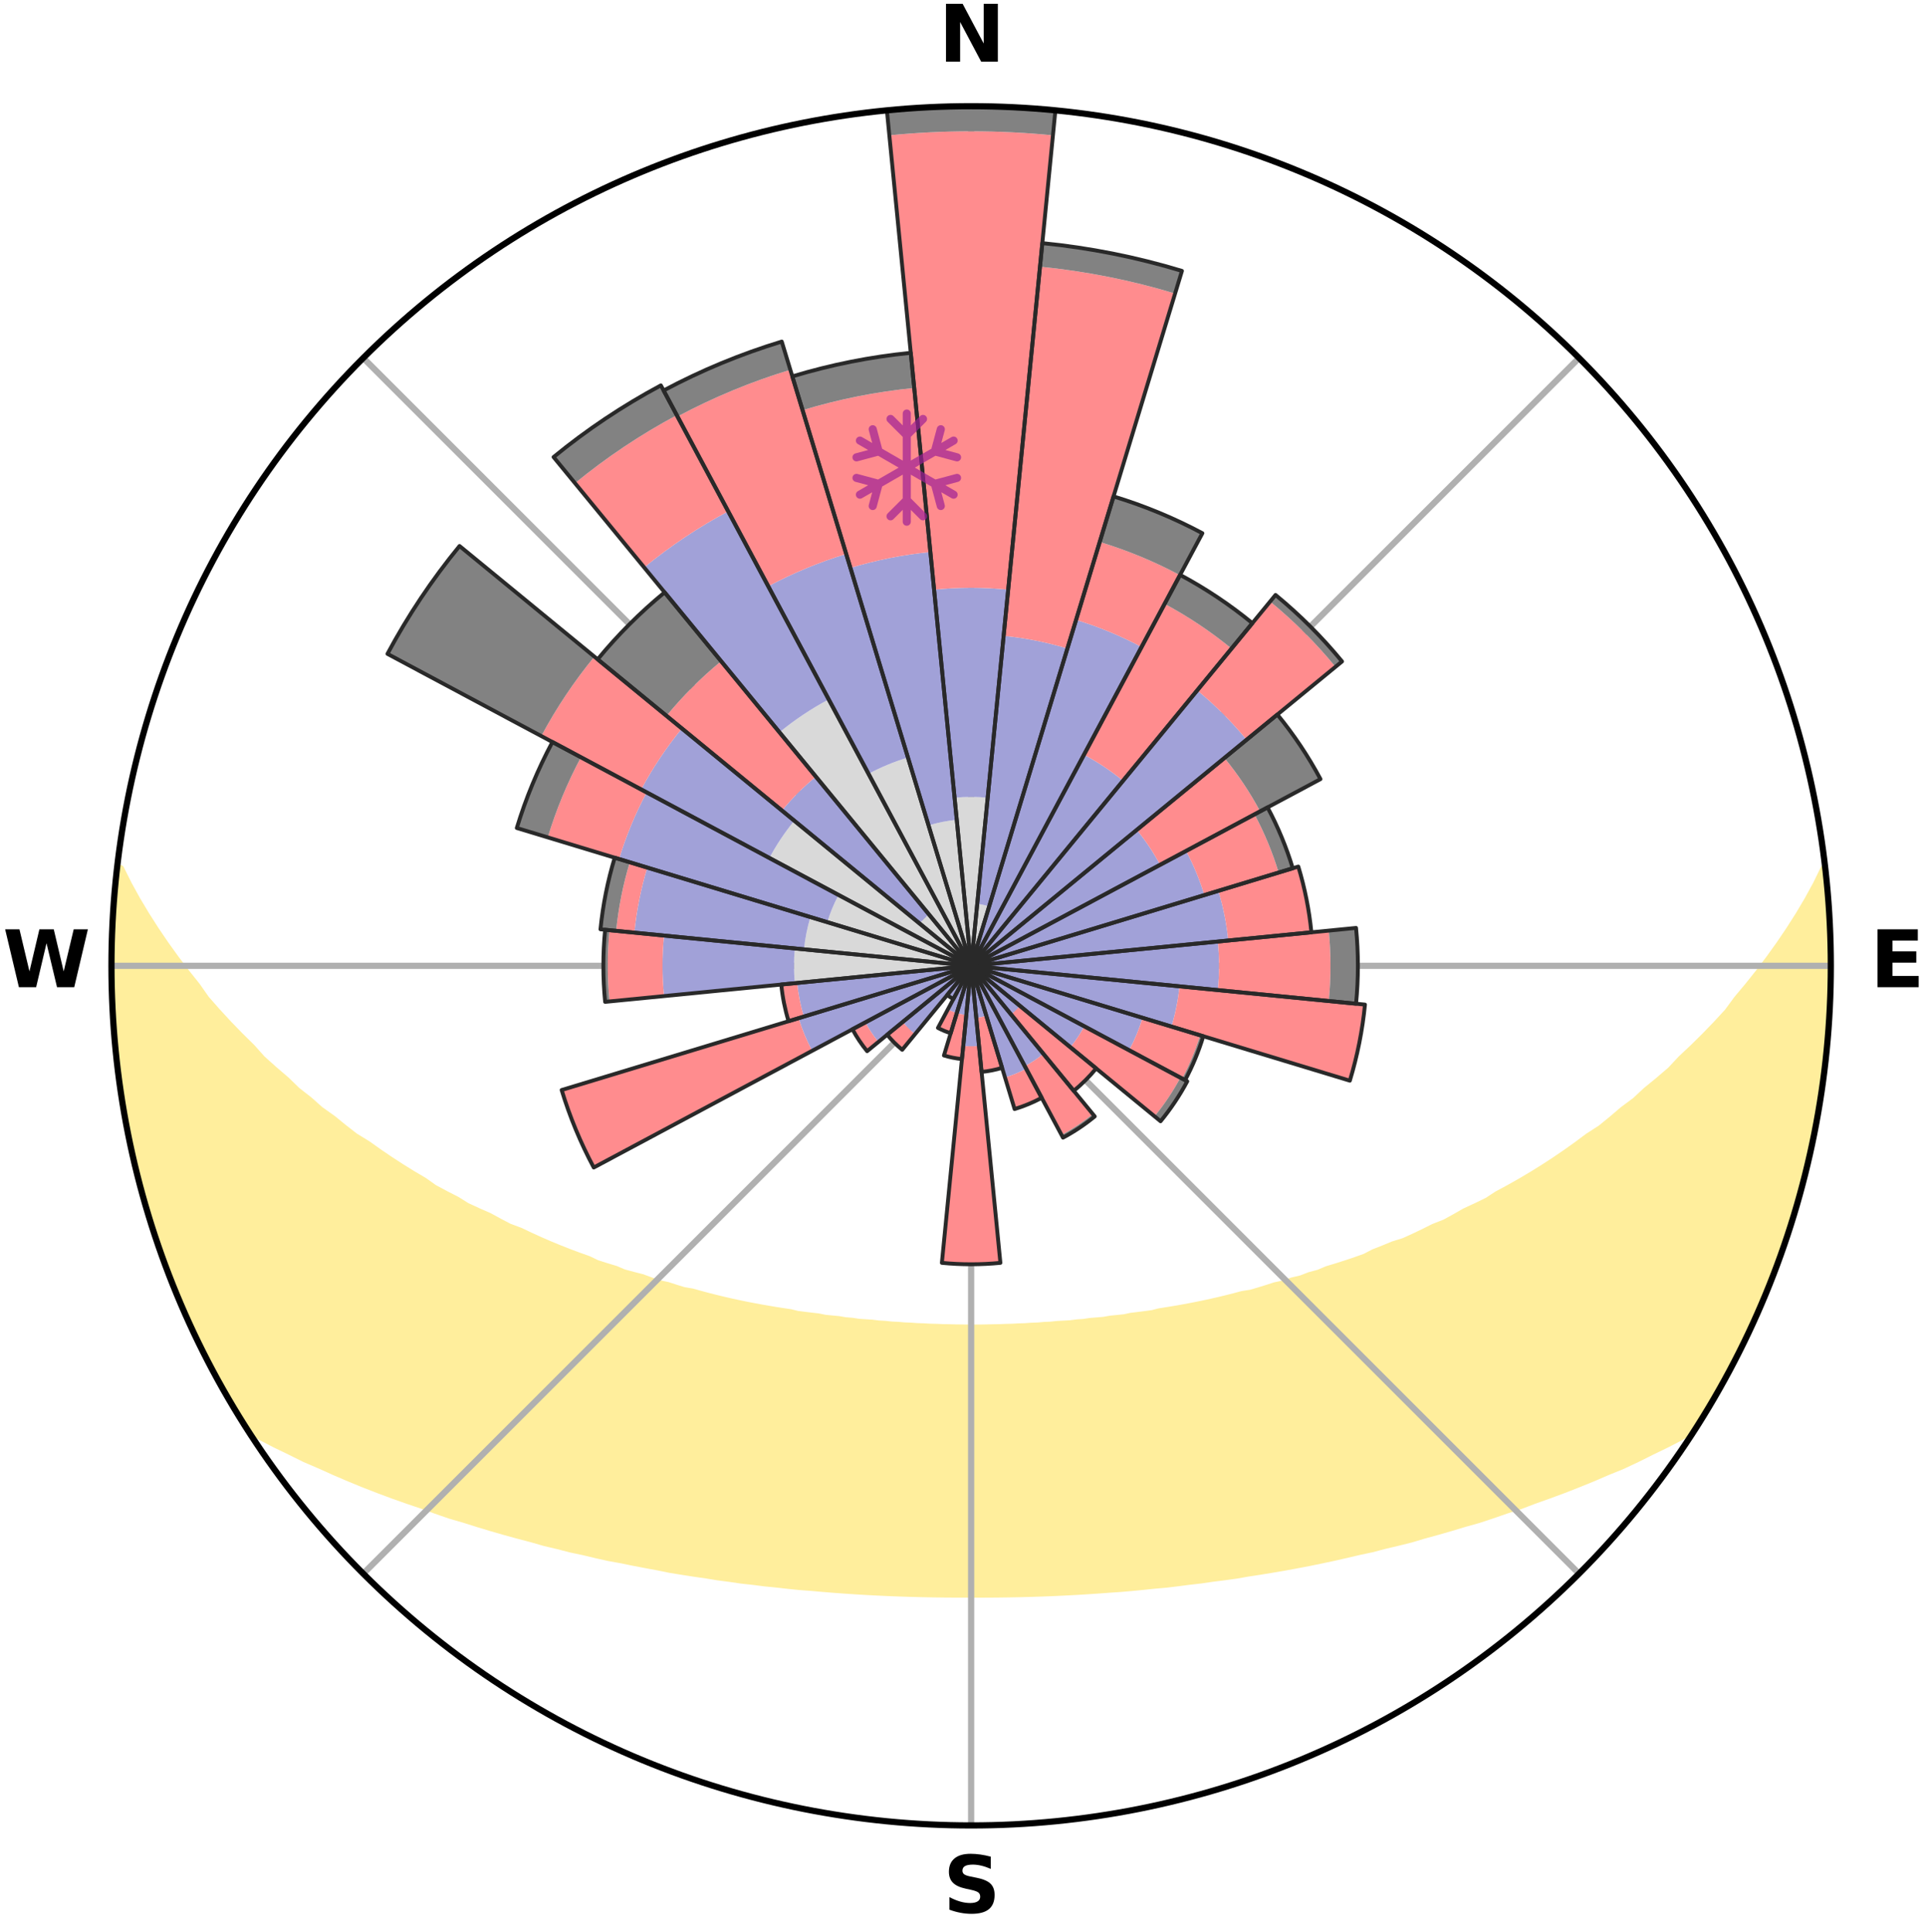 <?xml version="1.0" encoding="utf-8" standalone="no"?>
<!DOCTYPE svg PUBLIC "-//W3C//DTD SVG 1.1//EN"
  "http://www.w3.org/Graphics/SVG/1.1/DTD/svg11.dtd">
<svg xmlns:xlink="http://www.w3.org/1999/xlink" width="248.41pt" height="249.158pt" viewBox="0 0 248.41 249.158" xmlns="http://www.w3.org/2000/svg" version="1.1">
 <title>Ski Rose for Estació d'esquí de Masella</title>
 <defs>
  <style type="text/css">*{stroke-linejoin: round; stroke-linecap: butt}</style>
 </defs>
 <g id="figure_1">
  <g id="patch_1">
   <path d="M 0 249.158 
L 248.41 249.158 
L 248.41 0 
L 0 0 
z
" style="fill: #ffffff"/>
  </g>
  <g id="axes_1">
   <g id="patch_2">
    <path d="M 236.135 124.579 
C 236.135 110.018 233.267 95.599 227.695 82.147 
C 222.122 68.695 213.955 56.471 203.659 46.175 
C 193.363 35.879 181.139 27.711 167.687 22.139 
C 154.235 16.567 139.815 13.699 125.255 13.699 
C 110.694 13.699 96.275 16.567 82.823 22.139 
C 69.371 27.711 57.147 35.879 46.851 46.175 
C 36.555 56.471 28.387 68.695 22.815 82.147 
C 17.243 95.599 14.375 110.018 14.375 124.579 
C 14.375 139.14 17.243 153.559 22.815 167.011 
C 28.387 180.463 36.555 192.687 46.851 202.983 
C 57.147 213.279 69.371 221.447 82.823 227.019 
C 96.275 232.591 110.694 235.459 125.255 235.459 
C 139.815 235.459 154.235 232.591 167.687 227.019 
C 181.139 221.447 193.363 213.279 203.659 202.983 
C 213.955 192.687 222.122 180.463 227.695 167.011 
C 233.267 153.559 236.135 139.14 236.135 124.579 
M 125.255 124.579 
C 125.255 124.579 125.255 124.579 125.255 124.579 
C 125.255 124.579 125.255 124.579 125.255 124.579 
C 125.255 124.579 125.255 124.579 125.255 124.579 
C 125.255 124.579 125.255 124.579 125.255 124.579 
C 125.255 124.579 125.255 124.579 125.255 124.579 
C 125.255 124.579 125.255 124.579 125.255 124.579 
C 125.255 124.579 125.255 124.579 125.255 124.579 
C 125.255 124.579 125.255 124.579 125.255 124.579 
C 125.255 124.579 125.255 124.579 125.255 124.579 
C 125.255 124.579 125.255 124.579 125.255 124.579 
C 125.255 124.579 125.255 124.579 125.255 124.579 
C 125.255 124.579 125.255 124.579 125.255 124.579 
C 125.255 124.579 125.255 124.579 125.255 124.579 
C 125.255 124.579 125.255 124.579 125.255 124.579 
C 125.255 124.579 125.255 124.579 125.255 124.579 
C 125.255 124.579 125.255 124.579 125.255 124.579 
z
" style="fill: #ffffff"/>
   </g>
   <g id="PolyCollection_1">
    <defs>
     <path id="m875b4f42de" d="M 235.315 -137.119 
L 235.315 -137.119 
L 234.316 -135.08 
L 233.223 -133.076 
L 232.057 -131.111 
L 230.833 -129.189 
L 229.562 -127.31 
L 228.249 -125.478 
L 226.899 -123.692 
L 225.515 -121.954 
L 224.1 -120.263 
L 222.882 -118.608 
L 221.411 -117.011 
L 219.916 -115.464 
L 218.398 -113.967 
L 216.859 -112.519 
L 215.523 -111.088 
L 213.946 -109.737 
L 212.355 -108.436 
L 210.967 -107.141 
L 209.349 -105.936 
L 207.935 -104.729 
L 206.509 -103.565 
L 204.861 -102.502 
L 203.417 -101.426 
L 201.965 -100.392 
L 200.507 -99.4 
L 199.043 -98.449 
L 197.576 -97.539 
L 196.107 -96.67 
L 194.636 -95.84 
L 193.166 -95.051 
L 191.885 -94.214 
L 190.416 -93.499 
L 188.951 -92.821 
L 187.669 -92.088 
L 186.388 -91.386 
L 184.935 -90.814 
L 183.659 -90.176 
L 182.386 -89.569 
L 181.117 -88.991 
L 179.693 -88.547 
L 178.437 -88.028 
L 177.187 -87.537 
L 176.09 -86.963 
L 174.85 -86.524 
L 173.618 -86.109 
L 172.395 -85.72 
L 171.182 -85.353 
L 170.106 -84.898 
L 168.91 -84.576 
L 167.845 -84.163 
L 166.668 -83.883 
L 165.614 -83.509 
L 164.458 -83.268 
L 163.418 -82.931 
L 162.384 -82.612 
L 161.356 -82.31 
L 160.242 -82.136 
L 159.231 -81.866 
L 158.226 -81.611 
L 157.228 -81.37 
L 156.237 -81.144 
L 155.253 -80.931 
L 154.277 -80.731 
L 153.309 -80.543 
L 152.348 -80.367 
L 151.395 -80.201 
L 150.45 -80.047 
L 149.513 -79.901 
L 148.631 -79.673 
L 147.706 -79.548 
L 146.789 -79.431 
L 145.88 -79.322 
L 145.013 -79.137 
L 144.116 -79.045 
L 143.226 -78.958 
L 142.37 -78.803 
L 141.491 -78.73 
L 140.619 -78.661 
L 139.773 -78.533 
L 138.911 -78.475 
L 138.071 -78.364 
L 137.219 -78.317 
L 136.372 -78.272 
L 135.541 -78.183 
L 134.702 -78.147 
L 133.874 -78.072 
L 133.042 -78.043 
L 132.219 -77.982 
L 131.393 -77.959 
L 130.572 -77.912 
L 129.75 -77.894 
L 128.932 -77.86 
L 128.113 -77.847 
L 127.296 -77.826 
L 126.479 -77.812 
L 125.663 -77.808 
L 124.847 -77.808 
L 124.03 -77.818 
L 123.214 -77.828 
L 122.397 -77.851 
L 121.578 -77.865 
L 120.76 -77.9 
L 119.939 -77.919 
L 119.118 -77.967 
L 118.292 -77.992 
L 117.469 -78.054 
L 116.638 -78.084 
L 115.811 -78.16 
L 114.972 -78.198 
L 114.141 -78.288 
L 113.295 -78.334 
L 112.459 -78.439 
L 111.604 -78.494 
L 110.743 -78.552 
L 109.898 -78.682 
L 109.026 -78.751 
L 108.176 -78.899 
L 107.293 -78.981 
L 106.404 -79.069 
L 105.543 -79.245 
L 104.642 -79.348 
L 103.733 -79.459 
L 102.817 -79.576 
L 101.941 -79.794 
L 101.013 -79.931 
L 100.077 -80.077 
L 99.133 -80.233 
L 98.181 -80.399 
L 97.222 -80.576 
L 96.254 -80.764 
L 95.28 -80.965 
L 94.297 -81.178 
L 93.308 -81.405 
L 92.311 -81.646 
L 91.307 -81.901 
L 90.297 -82.172 
L 89.28 -82.458 
L 88.158 -82.649 
L 87.125 -82.968 
L 86.087 -83.305 
L 84.932 -83.547 
L 83.88 -83.92 
L 82.824 -84.314 
L 81.641 -84.614 
L 80.446 -84.936 
L 79.372 -85.391 
L 78.16 -85.757 
L 76.939 -86.147 
L 75.852 -86.671 
L 74.617 -87.109 
L 73.376 -87.574 
L 72.127 -88.065 
L 70.872 -88.584 
L 69.612 -89.131 
L 68.348 -89.706 
L 67.079 -90.311 
L 65.637 -90.849 
L 64.361 -91.517 
L 63.085 -92.215 
L 61.627 -92.855 
L 60.164 -93.532 
L 58.884 -94.332 
L 57.417 -95.083 
L 55.949 -95.872 
L 54.677 -96.778 
L 53.212 -97.643 
L 51.749 -98.549 
L 50.29 -99.496 
L 48.836 -100.484 
L 47.389 -101.514 
L 45.738 -102.527 
L 44.305 -103.644 
L 42.883 -104.803 
L 41.257 -105.957 
L 39.858 -107.205 
L 38.255 -108.455 
L 36.887 -109.791 
L 35.314 -111.137 
L 33.758 -112.533 
L 32.445 -114.005 
L 30.93 -115.497 
L 29.438 -117.038 
L 27.97 -118.629 
L 26.528 -120.269 
L 25.341 -121.963 
L 23.959 -123.695 
L 22.61 -125.475 
L 21.299 -127.301 
L 20.027 -129.173 
L 18.802 -131.09 
L 17.631 -133.049 
L 16.529 -135.048 
L 15.515 -137.082 
L 15.125 -137.127 
L 15.125 -137.127 
L 14.898 -135.205 
L 14.848 -133.268 
L 14.661 -131.343 
L 14.507 -129.414 
L 14.581 -127.477 
L 14.519 -125.545 
L 14.461 -123.612 
L 14.436 -121.677 
L 14.638 -119.749 
L 14.674 -117.816 
L 14.742 -115.881 
L 15.034 -113.966 
L 15.162 -112.036 
L 15.359 -110.111 
L 15.741 -108.212 
L 15.918 -106.282 
L 16.4 -104.404 
L 16.678 -102.489 
L 17.035 -100.587 
L 17.514 -98.713 
L 17.933 -96.824 
L 18.416 -94.95 
L 19.079 -93.128 
L 19.54 -91.247 
L 20.156 -89.414 
L 20.853 -87.609 
L 21.407 -85.752 
L 22.111 -83.95 
L 22.898 -82.181 
L 23.601 -80.379 
L 24.4 -78.617 
L 25.19 -76.851 
L 26.069 -75.127 
L 26.909 -73.383 
L 27.835 -71.685 
L 28.78 -69.996 
L 29.73 -68.31 
L 30.723 -66.65 
L 31.765 -65.02 
L 33.591 -63.908 
L 35.52 -62.906 
L 37.472 -61.964 
L 39.363 -61.023 
L 41.329 -60.18 
L 43.221 -59.327 
L 45.116 -58.517 
L 47.002 -57.744 
L 48.885 -57.013 
L 50.758 -56.315 
L 52.625 -55.656 
L 54.478 -55.027 
L 56.267 -54.377 
L 58.048 -53.758 
L 59.874 -53.229 
L 61.636 -52.671 
L 63.387 -52.142 
L 65.129 -51.64 
L 66.859 -51.165 
L 68.578 -50.716 
L 70.243 -50.235 
L 71.94 -49.835 
L 73.59 -49.406 
L 75.264 -49.052 
L 76.891 -48.663 
L 78.511 -48.301 
L 80.15 -48.007 
L 81.747 -47.678 
L 83.336 -47.375 
L 84.913 -47.083 
L 86.458 -46.766 
L 88.02 -46.515 
L 89.569 -46.274 
L 91.111 -46.054 
L 92.625 -45.804 
L 94.147 -45.606 
L 95.646 -45.387 
L 97.153 -45.222 
L 98.638 -45.031 
L 100.127 -44.884 
L 101.599 -44.718 
L 103.065 -44.566 
L 104.534 -44.457 
L 105.988 -44.328 
L 107.437 -44.21 
L 108.882 -44.103 
L 110.322 -44.007 
L 111.757 -43.921 
L 113.189 -43.846 
L 114.617 -43.78 
L 116.043 -43.725 
L 117.465 -43.678 
L 118.885 -43.641 
L 120.303 -43.613 
L 121.719 -43.594 
L 123.134 -43.584 
L 124.548 -43.581 
L 125.962 -43.579 
L 127.376 -43.581 
L 128.791 -43.592 
L 130.207 -43.612 
L 131.625 -43.641 
L 133.045 -43.678 
L 134.467 -43.725 
L 135.892 -43.782 
L 137.32 -43.848 
L 138.752 -43.924 
L 140.187 -44.01 
L 141.627 -44.106 
L 143.071 -44.214 
L 144.526 -44.31 
L 145.981 -44.438 
L 147.441 -44.579 
L 148.907 -44.732 
L 150.39 -44.861 
L 151.869 -45.039 
L 153.354 -45.231 
L 154.858 -45.403 
L 156.357 -45.623 
L 157.881 -45.814 
L 159.411 -46.025 
L 160.933 -46.291 
L 162.484 -46.526 
L 164.042 -46.784 
L 165.613 -47.051 
L 167.191 -47.342 
L 168.782 -47.645 
L 170.379 -47.973 
L 171.99 -48.314 
L 173.606 -48.682 
L 175.236 -49.066 
L 176.91 -49.421 
L 178.555 -49.855 
L 180.252 -50.255 
L 181.96 -50.679 
L 183.639 -51.181 
L 185.368 -51.656 
L 187.109 -52.157 
L 188.86 -52.687 
L 190.67 -53.191 
L 192.442 -53.779 
L 194.222 -54.397 
L 196.071 -54.988 
L 197.868 -55.672 
L 199.73 -56.335 
L 201.606 -57.029 
L 203.485 -57.764 
L 205.375 -58.533 
L 207.264 -59.346 
L 209.228 -60.144 
L 211.125 -61.038 
L 213.013 -61.982 
L 214.964 -62.924 
L 216.894 -63.924 
L 218.724 -65.033 
L 219.795 -66.645 
L 220.786 -68.307 
L 221.757 -69.981 
L 222.636 -71.706 
L 223.588 -73.39 
L 224.462 -75.116 
L 225.28 -76.87 
L 226.141 -78.603 
L 226.932 -80.368 
L 227.682 -82.152 
L 228.362 -83.964 
L 229 -85.79 
L 229.761 -87.571 
L 230.368 -89.409 
L 230.906 -91.268 
L 231.517 -93.103 
L 232.083 -94.953 
L 232.516 -96.839 
L 232.984 -98.716 
L 233.407 -100.602 
L 233.894 -102.476 
L 234.236 -104.381 
L 234.608 -106.28 
L 234.859 -108.199 
L 235.069 -110.122 
L 235.37 -112.033 
L 235.562 -113.958 
L 235.79 -115.88 
L 235.845 -117.815 
L 236.002 -119.744 
L 236.036 -121.678 
L 236.123 -123.612 
L 236.084 -125.546 
L 235.958 -127.478 
L 235.994 -129.414 
L 235.801 -131.34 
L 235.719 -133.273 
L 235.604 -135.204 
L 235.315 -137.119 
z
" style="stroke: #ffee9c"/>
    </defs>
    <g clip-path="url(#p51add10958)">
     <use xlink:href="#m875b4f42de" x="0" y="249.158" style="fill: #ffee9c; stroke: #ffee9c"/>
    </g>
   </g>
   <g id="matplotlib.axis_1">
    <g id="xtick_1">
     <g id="line2d_1">
      <path d="M 125.255 124.579 
L 125.255 13.699 
" clip-path="url(#p51add10958)" style="fill: none; stroke: #b0b0b0; stroke-width: 0.8; stroke-linecap: square"/>
     </g>
     <g id="text_1">
      <!-- N -->
      <g transform="translate(121.07 7.958) scale(0.1 -0.1)">
       <defs>
        <path id="DejaVuSans-Bold-4e" d="M 588 4666 
L 1931 4666 
L 3628 1466 
L 3628 4666 
L 4769 4666 
L 4769 0 
L 3425 0 
L 1728 3200 
L 1728 0 
L 588 0 
L 588 4666 
z
" transform="scale(0.016)"/>
       </defs>
       <use xlink:href="#DejaVuSans-Bold-4e"/>
      </g>
     </g>
    </g>
    <g id="xtick_2">
     <g id="line2d_2">
      <path d="M 125.255 124.579 
L 203.659 46.175 
" clip-path="url(#p51add10958)" style="fill: none; stroke: #b0b0b0; stroke-width: 0.8; stroke-linecap: square"/>
     </g>
    </g>
    <g id="xtick_3">
     <g id="line2d_3">
      <path d="M 125.255 124.579 
L 236.135 124.579 
" clip-path="url(#p51add10958)" style="fill: none; stroke: #b0b0b0; stroke-width: 0.8; stroke-linecap: square"/>
     </g>
     <g id="text_2">
      <!-- E -->
      <g transform="translate(241.219 127.338) scale(0.1 -0.1)">
       <defs>
        <path id="DejaVuSans-Bold-45" d="M 588 4666 
L 3834 4666 
L 3834 3756 
L 1791 3756 
L 1791 2888 
L 3713 2888 
L 3713 1978 
L 1791 1978 
L 1791 909 
L 3903 909 
L 3903 0 
L 588 0 
L 588 4666 
z
" transform="scale(0.016)"/>
       </defs>
       <use xlink:href="#DejaVuSans-Bold-45"/>
      </g>
     </g>
    </g>
    <g id="xtick_4">
     <g id="line2d_4">
      <path d="M 125.255 124.579 
L 203.659 202.983 
" clip-path="url(#p51add10958)" style="fill: none; stroke: #b0b0b0; stroke-width: 0.8; stroke-linecap: square"/>
     </g>
    </g>
    <g id="xtick_5">
     <g id="line2d_5">
      <path d="M 125.255 124.579 
L 125.255 235.459 
" clip-path="url(#p51add10958)" style="fill: none; stroke: #b0b0b0; stroke-width: 0.8; stroke-linecap: square"/>
     </g>
     <g id="text_3">
      <!-- S -->
      <g transform="translate(121.654 246.718) scale(0.1 -0.1)">
       <defs>
        <path id="DejaVuSans-Bold-53" d="M 3834 4519 
L 3834 3531 
Q 3450 3703 3084 3790 
Q 2719 3878 2394 3878 
Q 1963 3878 1756 3759 
Q 1550 3641 1550 3391 
Q 1550 3203 1689 3098 
Q 1828 2994 2194 2919 
L 2706 2816 
Q 3484 2659 3812 2340 
Q 4141 2022 4141 1434 
Q 4141 663 3683 286 
Q 3225 -91 2284 -91 
Q 1841 -91 1394 -6 
Q 947 78 500 244 
L 500 1259 
Q 947 1022 1364 901 
Q 1781 781 2169 781 
Q 2563 781 2772 912 
Q 2981 1044 2981 1288 
Q 2981 1506 2839 1625 
Q 2697 1744 2272 1838 
L 1806 1941 
Q 1106 2091 782 2419 
Q 459 2747 459 3303 
Q 459 4000 909 4375 
Q 1359 4750 2203 4750 
Q 2588 4750 2994 4692 
Q 3400 4634 3834 4519 
z
" transform="scale(0.016)"/>
       </defs>
       <use xlink:href="#DejaVuSans-Bold-53"/>
      </g>
     </g>
    </g>
    <g id="xtick_6">
     <g id="line2d_6">
      <path d="M 125.255 124.579 
L 46.851 202.983 
" clip-path="url(#p51add10958)" style="fill: none; stroke: #b0b0b0; stroke-width: 0.8; stroke-linecap: square"/>
     </g>
    </g>
    <g id="xtick_7">
     <g id="line2d_7">
      <path d="M 125.255 124.579 
L 14.375 124.579 
" clip-path="url(#p51add10958)" style="fill: none; stroke: #b0b0b0; stroke-width: 0.8; stroke-linecap: square"/>
     </g>
     <g id="text_4">
      <!-- W -->
      <g transform="translate(0.36 127.338) scale(0.1 -0.1)">
       <defs>
        <path id="DejaVuSans-Bold-57" d="M 191 4666 
L 1344 4666 
L 2150 1275 
L 2950 4666 
L 4109 4666 
L 4909 1275 
L 5716 4666 
L 6859 4666 
L 5759 0 
L 4372 0 
L 3525 3547 
L 2688 0 
L 1300 0 
L 191 4666 
z
" transform="scale(0.016)"/>
       </defs>
       <use xlink:href="#DejaVuSans-Bold-57"/>
      </g>
     </g>
    </g>
    <g id="xtick_8">
     <g id="line2d_8">
      <path d="M 125.255 124.579 
L 46.851 46.175 
" clip-path="url(#p51add10958)" style="fill: none; stroke: #b0b0b0; stroke-width: 0.8; stroke-linecap: square"/>
     </g>
    </g>
   </g>
   <g id="matplotlib.axis_2"/>
   <g id="patch_3">
    <path d="M 125.255 124.579 
C 125.255 124.579 125.255 124.579 125.255 124.579 
C 125.255 124.579 125.255 124.579 125.255 124.579 
L 127.39 102.898 
C 126.681 102.828 125.968 102.793 125.255 102.793 
C 124.542 102.793 123.829 102.828 123.119 102.898 
z
" clip-path="url(#p51add10958)" style="fill: #d9d9d9"/>
   </g>
   <g id="patch_4">
    <path d="M 125.255 124.579 
C 125.255 124.579 125.255 124.579 125.255 124.579 
C 125.255 124.579 125.255 124.579 125.255 124.579 
L 127.582 116.908 
C 127.331 116.832 127.076 116.768 126.819 116.717 
C 126.561 116.666 126.302 116.628 126.041 116.602 
z
" clip-path="url(#p51add10958)" style="fill: #d9d9d9"/>
   </g>
   <g id="patch_5">
    <path d="M 125.255 124.579 
C 125.255 124.579 125.255 124.579 125.255 124.579 
C 125.255 124.579 125.255 124.579 125.255 124.579 
L 125.255 124.579 
C 125.255 124.579 125.255 124.579 125.255 124.579 
C 125.255 124.579 125.255 124.579 125.255 124.579 
z
" clip-path="url(#p51add10958)" style="fill: #d9d9d9"/>
   </g>
   <g id="patch_6">
    <path d="M 125.255 124.579 
C 125.255 124.579 125.255 124.579 125.255 124.579 
C 125.255 124.579 125.255 124.579 125.255 124.579 
L 125.255 124.579 
C 125.255 124.579 125.255 124.579 125.255 124.579 
C 125.255 124.579 125.255 124.579 125.255 124.579 
z
" clip-path="url(#p51add10958)" style="fill: #d9d9d9"/>
   </g>
   <g id="patch_7">
    <path d="M 125.255 124.579 
C 125.255 124.579 125.255 124.579 125.255 124.579 
C 125.255 124.579 125.255 124.579 125.255 124.579 
L 125.255 124.579 
C 125.255 124.579 125.255 124.579 125.255 124.579 
C 125.255 124.579 125.255 124.579 125.255 124.579 
z
" clip-path="url(#p51add10958)" style="fill: #d9d9d9"/>
   </g>
   <g id="patch_8">
    <path d="M 125.255 124.579 
C 125.255 124.579 125.255 124.579 125.255 124.579 
C 125.255 124.579 125.255 124.579 125.255 124.579 
L 125.255 124.579 
C 125.255 124.579 125.255 124.579 125.255 124.579 
C 125.255 124.579 125.255 124.579 125.255 124.579 
z
" clip-path="url(#p51add10958)" style="fill: #d9d9d9"/>
   </g>
   <g id="patch_9">
    <path d="M 125.255 124.579 
C 125.255 124.579 125.255 124.579 125.255 124.579 
C 125.255 124.579 125.255 124.579 125.255 124.579 
L 125.255 124.579 
C 125.255 124.579 125.255 124.579 125.255 124.579 
C 125.255 124.579 125.255 124.579 125.255 124.579 
z
" clip-path="url(#p51add10958)" style="fill: #d9d9d9"/>
   </g>
   <g id="patch_10">
    <path d="M 125.255 124.579 
C 125.255 124.579 125.255 124.579 125.255 124.579 
C 125.255 124.579 125.255 124.579 125.255 124.579 
L 125.255 124.579 
C 125.255 124.579 125.255 124.579 125.255 124.579 
C 125.255 124.579 125.255 124.579 125.255 124.579 
z
" clip-path="url(#p51add10958)" style="fill: #d9d9d9"/>
   </g>
   <g id="patch_11">
    <path d="M 125.255 124.579 
C 125.255 124.579 125.255 124.579 125.255 124.579 
C 125.255 124.579 125.255 124.579 125.255 124.579 
L 125.255 124.579 
C 125.255 124.579 125.255 124.579 125.255 124.579 
C 125.255 124.579 125.255 124.579 125.255 124.579 
z
" clip-path="url(#p51add10958)" style="fill: #d9d9d9"/>
   </g>
   <g id="patch_12">
    <path d="M 125.255 124.579 
C 125.255 124.579 125.255 124.579 125.255 124.579 
C 125.255 124.579 125.255 124.579 125.255 124.579 
L 125.255 124.579 
C 125.255 124.579 125.255 124.579 125.255 124.579 
C 125.255 124.579 125.255 124.579 125.255 124.579 
z
" clip-path="url(#p51add10958)" style="fill: #d9d9d9"/>
   </g>
   <g id="patch_13">
    <path d="M 125.255 124.579 
C 125.255 124.579 125.255 124.579 125.255 124.579 
C 125.255 124.579 125.255 124.579 125.255 124.579 
L 125.255 124.579 
C 125.255 124.579 125.255 124.579 125.255 124.579 
C 125.255 124.579 125.255 124.579 125.255 124.579 
z
" clip-path="url(#p51add10958)" style="fill: #d9d9d9"/>
   </g>
   <g id="patch_14">
    <path d="M 125.255 124.579 
C 125.255 124.579 125.255 124.579 125.255 124.579 
C 125.255 124.579 125.255 124.579 125.255 124.579 
L 125.255 124.579 
C 125.255 124.579 125.255 124.579 125.255 124.579 
C 125.255 124.579 125.255 124.579 125.255 124.579 
z
" clip-path="url(#p51add10958)" style="fill: #d9d9d9"/>
   </g>
   <g id="patch_15">
    <path d="M 125.255 124.579 
C 125.255 124.579 125.255 124.579 125.255 124.579 
C 125.255 124.579 125.255 124.579 125.255 124.579 
L 125.255 124.579 
C 125.255 124.579 125.255 124.579 125.255 124.579 
C 125.255 124.579 125.255 124.579 125.255 124.579 
z
" clip-path="url(#p51add10958)" style="fill: #d9d9d9"/>
   </g>
   <g id="patch_16">
    <path d="M 125.255 124.579 
C 125.255 124.579 125.255 124.579 125.255 124.579 
C 125.255 124.579 125.255 124.579 125.255 124.579 
L 125.255 124.579 
C 125.255 124.579 125.255 124.579 125.255 124.579 
C 125.255 124.579 125.255 124.579 125.255 124.579 
z
" clip-path="url(#p51add10958)" style="fill: #d9d9d9"/>
   </g>
   <g id="patch_17">
    <path d="M 125.255 124.579 
C 125.255 124.579 125.255 124.579 125.255 124.579 
C 125.255 124.579 125.255 124.579 125.255 124.579 
L 125.255 124.579 
C 125.255 124.579 125.255 124.579 125.255 124.579 
C 125.255 124.579 125.255 124.579 125.255 124.579 
z
" clip-path="url(#p51add10958)" style="fill: #d9d9d9"/>
   </g>
   <g id="patch_18">
    <path d="M 125.255 124.579 
C 125.255 124.579 125.255 124.579 125.255 124.579 
C 125.255 124.579 125.255 124.579 125.255 124.579 
L 125.255 124.579 
C 125.255 124.579 125.255 124.579 125.255 124.579 
C 125.255 124.579 125.255 124.579 125.255 124.579 
z
" clip-path="url(#p51add10958)" style="fill: #d9d9d9"/>
   </g>
   <g id="patch_19">
    <path d="M 125.255 124.579 
C 125.255 124.579 125.255 124.579 125.255 124.579 
C 125.255 124.579 125.255 124.579 125.255 124.579 
L 125.255 124.579 
C 125.255 124.579 125.255 124.579 125.255 124.579 
C 125.255 124.579 125.255 124.579 125.255 124.579 
z
" clip-path="url(#p51add10958)" style="fill: #d9d9d9"/>
   </g>
   <g id="patch_20">
    <path d="M 125.255 124.579 
C 125.255 124.579 125.255 124.579 125.255 124.579 
C 125.255 124.579 125.255 124.579 125.255 124.579 
L 125.255 124.579 
C 125.255 124.579 125.255 124.579 125.255 124.579 
C 125.255 124.579 125.255 124.579 125.255 124.579 
z
" clip-path="url(#p51add10958)" style="fill: #d9d9d9"/>
   </g>
   <g id="patch_21">
    <path d="M 125.255 124.579 
C 125.255 124.579 125.255 124.579 125.255 124.579 
C 125.255 124.579 125.255 124.579 125.255 124.579 
L 125.255 124.579 
C 125.255 124.579 125.255 124.579 125.255 124.579 
C 125.255 124.579 125.255 124.579 125.255 124.579 
z
" clip-path="url(#p51add10958)" style="fill: #d9d9d9"/>
   </g>
   <g id="patch_22">
    <path d="M 125.255 124.579 
C 125.255 124.579 125.255 124.579 125.255 124.579 
C 125.255 124.579 125.255 124.579 125.255 124.579 
L 125.255 124.579 
C 125.255 124.579 125.255 124.579 125.255 124.579 
C 125.255 124.579 125.255 124.579 125.255 124.579 
z
" clip-path="url(#p51add10958)" style="fill: #d9d9d9"/>
   </g>
   <g id="patch_23">
    <path d="M 125.255 124.579 
C 125.255 124.579 125.255 124.579 125.255 124.579 
C 125.255 124.579 125.255 124.579 125.255 124.579 
L 125.255 124.579 
C 125.255 124.579 125.255 124.579 125.255 124.579 
C 125.255 124.579 125.255 124.579 125.255 124.579 
z
" clip-path="url(#p51add10958)" style="fill: #d9d9d9"/>
   </g>
   <g id="patch_24">
    <path d="M 125.255 124.579 
C 125.255 124.579 125.255 124.579 125.255 124.579 
C 125.255 124.579 125.255 124.579 125.255 124.579 
L 125.255 124.579 
C 125.255 124.579 125.255 124.579 125.255 124.579 
C 125.255 124.579 125.255 124.579 125.255 124.579 
z
" clip-path="url(#p51add10958)" style="fill: #d9d9d9"/>
   </g>
   <g id="patch_25">
    <path d="M 125.255 124.579 
C 125.255 124.579 125.255 124.579 125.255 124.579 
C 125.255 124.579 125.255 124.579 125.255 124.579 
L 125.255 124.579 
C 125.255 124.579 125.255 124.579 125.255 124.579 
C 125.255 124.579 125.255 124.579 125.255 124.579 
z
" clip-path="url(#p51add10958)" style="fill: #d9d9d9"/>
   </g>
   <g id="patch_26">
    <path d="M 125.255 124.579 
C 125.255 124.579 125.255 124.579 125.255 124.579 
C 125.255 124.579 125.255 124.579 125.255 124.579 
L 125.255 124.579 
C 125.255 124.579 125.255 124.579 125.255 124.579 
C 125.255 124.579 125.255 124.579 125.255 124.579 
z
" clip-path="url(#p51add10958)" style="fill: #d9d9d9"/>
   </g>
   <g id="patch_27">
    <path d="M 125.255 124.579 
C 125.255 124.579 125.255 124.579 125.255 124.579 
C 125.255 124.579 125.255 124.579 125.255 124.579 
L 102.519 122.34 
C 102.446 123.084 102.409 123.831 102.409 124.579 
C 102.409 125.327 102.446 126.074 102.519 126.818 
z
" clip-path="url(#p51add10958)" style="fill: #d9d9d9"/>
   </g>
   <g id="patch_28">
    <path d="M 125.255 124.579 
C 125.255 124.579 125.255 124.579 125.255 124.579 
C 125.255 124.579 125.255 124.579 125.255 124.579 
L 104.527 118.291 
C 104.321 118.97 104.149 119.658 104.011 120.353 
C 103.872 121.049 103.768 121.75 103.699 122.456 
z
" clip-path="url(#p51add10958)" style="fill: #d9d9d9"/>
   </g>
   <g id="patch_29">
    <path d="M 125.255 124.579 
C 125.255 124.579 125.255 124.579 125.255 124.579 
C 125.255 124.579 125.255 124.579 125.255 124.579 
L 108.158 115.44 
C 107.859 116 107.587 116.574 107.344 117.16 
C 107.101 117.747 106.888 118.344 106.703 118.952 
z
" clip-path="url(#p51add10958)" style="fill: #d9d9d9"/>
   </g>
   <g id="patch_30">
    <path d="M 125.255 124.579 
C 125.255 124.579 125.255 124.579 125.255 124.579 
C 125.255 124.579 125.255 124.579 125.255 124.579 
L 102.448 105.862 
C 101.836 106.609 101.26 107.385 100.723 108.188 
C 100.187 108.991 99.69 109.819 99.235 110.671 
z
" clip-path="url(#p51add10958)" style="fill: #d9d9d9"/>
   </g>
   <g id="patch_31">
    <path d="M 125.255 124.579 
C 125.255 124.579 125.255 124.579 125.255 124.579 
C 125.255 124.579 125.255 124.579 125.255 124.579 
L 119.799 117.931 
C 119.582 118.11 119.373 118.299 119.174 118.498 
C 118.975 118.697 118.786 118.906 118.607 119.124 
z
" clip-path="url(#p51add10958)" style="fill: #d9d9d9"/>
   </g>
   <g id="patch_32">
    <path d="M 125.255 124.579 
C 125.255 124.579 125.255 124.579 125.255 124.579 
C 125.255 124.579 125.255 124.579 125.255 124.579 
L 106.886 90.213 
C 105.761 90.814 104.666 91.47 103.606 92.179 
C 102.545 92.887 101.52 93.648 100.534 94.457 
z
" clip-path="url(#p51add10958)" style="fill: #d9d9d9"/>
   </g>
   <g id="patch_33">
    <path d="M 125.255 124.579 
C 125.255 124.579 125.255 124.579 125.255 124.579 
C 125.255 124.579 125.255 124.579 125.255 124.579 
L 117.103 97.706 
C 116.223 97.973 115.357 98.282 114.508 98.634 
C 113.659 98.986 112.827 99.379 112.017 99.812 
z
" clip-path="url(#p51add10958)" style="fill: #d9d9d9"/>
   </g>
   <g id="patch_34">
    <path d="M 125.255 124.579 
C 125.255 124.579 125.255 124.579 125.255 124.579 
C 125.255 124.579 125.255 124.579 125.255 124.579 
L 123.4 105.743 
C 122.783 105.803 122.17 105.894 121.562 106.015 
C 120.955 106.136 120.353 106.287 119.761 106.467 
z
" clip-path="url(#p51add10958)" style="fill: #d9d9d9"/>
   </g>
   <g id="patch_35">
    <path d="M 123.119 102.898 
C 123.829 102.828 124.542 102.793 125.255 102.793 
C 125.968 102.793 126.681 102.828 127.39 102.898 
L 130.034 76.055 
C 128.446 75.899 126.851 75.82 125.255 75.82 
C 123.659 75.82 122.064 75.899 120.476 76.055 
z
" clip-path="url(#p51add10958)" style="fill: #a1a1d8"/>
   </g>
   <g id="patch_36">
    <path d="M 126.041 116.602 
C 126.302 116.628 126.561 116.666 126.819 116.717 
C 127.076 116.768 127.331 116.832 127.582 116.908 
L 137.671 83.649 
C 136.331 83.243 134.972 82.902 133.599 82.629 
C 132.226 82.356 130.84 82.15 129.447 82.013 
z
" clip-path="url(#p51add10958)" style="fill: #a1a1d8"/>
   </g>
   <g id="patch_37">
    <path d="M 125.255 124.579 
C 125.255 124.579 125.255 124.579 125.255 124.579 
C 125.255 124.579 125.255 124.579 125.255 124.579 
L 147.236 83.455 
C 145.89 82.736 144.509 82.083 143.099 81.499 
C 141.689 80.915 140.251 80.4 138.791 79.957 
z
" clip-path="url(#p51add10958)" style="fill: #a1a1d8"/>
   </g>
   <g id="patch_38">
    <path d="M 125.255 124.579 
C 125.255 124.579 125.255 124.579 125.255 124.579 
C 125.255 124.579 125.255 124.579 125.255 124.579 
L 144.844 100.709 
C 144.063 100.068 143.251 99.466 142.41 98.904 
C 141.57 98.343 140.702 97.823 139.811 97.346 
z
" clip-path="url(#p51add10958)" style="fill: #a1a1d8"/>
   </g>
   <g id="patch_39">
    <path d="M 125.255 124.579 
C 125.255 124.579 125.255 124.579 125.255 124.579 
C 125.255 124.579 125.255 124.579 125.255 124.579 
L 160.784 95.421 
C 159.83 94.258 158.819 93.143 157.755 92.079 
C 156.691 91.015 155.576 90.004 154.413 89.05 
z
" clip-path="url(#p51add10958)" style="fill: #a1a1d8"/>
   </g>
   <g id="patch_40">
    <path d="M 125.255 124.579 
C 125.255 124.579 125.255 124.579 125.255 124.579 
C 125.255 124.579 125.255 124.579 125.255 124.579 
L 149.628 111.551 
C 149.202 110.754 148.736 109.977 148.234 109.225 
C 147.731 108.473 147.192 107.746 146.618 107.047 
z
" clip-path="url(#p51add10958)" style="fill: #a1a1d8"/>
   </g>
   <g id="patch_41">
    <path d="M 125.255 124.579 
C 125.255 124.579 125.255 124.579 125.255 124.579 
C 125.255 124.579 125.255 124.579 125.255 124.579 
L 155.335 115.454 
C 155.036 114.47 154.689 113.501 154.296 112.55 
C 153.902 111.599 153.462 110.669 152.977 109.761 
z
" clip-path="url(#p51add10958)" style="fill: #a1a1d8"/>
   </g>
   <g id="patch_42">
    <path d="M 125.255 124.579 
C 125.255 124.579 125.255 124.579 125.255 124.579 
C 125.255 124.579 125.255 124.579 125.255 124.579 
L 158.419 121.313 
C 158.312 120.227 158.152 119.148 157.939 118.078 
C 157.726 117.008 157.461 115.949 157.144 114.906 
z
" clip-path="url(#p51add10958)" style="fill: #a1a1d8"/>
   </g>
   <g id="patch_43">
    <path d="M 125.255 124.579 
C 125.255 124.579 125.255 124.579 125.255 124.579 
C 125.255 124.579 125.255 124.579 125.255 124.579 
L 157.079 127.713 
C 157.182 126.672 157.233 125.626 157.233 124.579 
C 157.233 123.532 157.182 122.486 157.079 121.445 
z
" clip-path="url(#p51add10958)" style="fill: #a1a1d8"/>
   </g>
   <g id="patch_44">
    <path d="M 125.255 124.579 
C 125.255 124.579 125.255 124.579 125.255 124.579 
C 125.255 124.579 125.255 124.579 125.255 124.579 
L 151.096 132.418 
C 151.353 131.572 151.568 130.714 151.74 129.847 
C 151.913 128.98 152.042 128.106 152.129 127.226 
z
" clip-path="url(#p51add10958)" style="fill: #a1a1d8"/>
   </g>
   <g id="patch_45">
    <path d="M 125.255 124.579 
C 125.255 124.579 125.255 124.579 125.255 124.579 
C 125.255 124.579 125.255 124.579 125.255 124.579 
L 145.635 135.473 
C 145.992 134.806 146.316 134.121 146.605 133.423 
C 146.894 132.724 147.149 132.011 147.369 131.287 
z
" clip-path="url(#p51add10958)" style="fill: #a1a1d8"/>
   </g>
   <g id="patch_46">
    <path d="M 125.255 124.579 
C 125.255 124.579 125.255 124.579 125.255 124.579 
C 125.255 124.579 125.255 124.579 125.255 124.579 
L 138.05 135.08 
C 138.394 134.661 138.717 134.226 139.018 133.775 
C 139.319 133.325 139.598 132.86 139.853 132.382 
z
" clip-path="url(#p51add10958)" style="fill: #a1a1d8"/>
   </g>
   <g id="patch_47">
    <path d="M 125.255 124.579 
C 125.255 124.579 125.255 124.579 125.255 124.579 
C 125.255 124.579 125.255 124.579 125.255 124.579 
L 130.412 130.862 
C 130.617 130.694 130.814 130.515 131.003 130.327 
C 131.191 130.139 131.369 129.941 131.538 129.736 
z
" clip-path="url(#p51add10958)" style="fill: #a1a1d8"/>
   </g>
   <g id="patch_48">
    <path d="M 125.255 124.579 
C 125.255 124.579 125.255 124.579 125.255 124.579 
C 125.255 124.579 125.255 124.579 125.255 124.579 
L 132.18 137.535 
C 132.604 137.308 133.016 137.061 133.416 136.793 
C 133.816 136.526 134.202 136.24 134.574 135.935 
z
" clip-path="url(#p51add10958)" style="fill: #a1a1d8"/>
   </g>
   <g id="patch_49">
    <path d="M 125.255 124.579 
C 125.255 124.579 125.255 124.579 125.255 124.579 
C 125.255 124.579 125.255 124.579 125.255 124.579 
L 129.626 138.988 
C 130.097 138.844 130.562 138.678 131.017 138.49 
C 131.472 138.301 131.918 138.09 132.353 137.858 
z
" clip-path="url(#p51add10958)" style="fill: #a1a1d8"/>
   </g>
   <g id="patch_50">
    <path d="M 125.255 124.579 
C 125.255 124.579 125.255 124.579 125.255 124.579 
C 125.255 124.579 125.255 124.579 125.255 124.579 
L 125.916 131.289 
C 126.135 131.268 126.354 131.235 126.57 131.192 
C 126.787 131.149 127.001 131.095 127.212 131.031 
z
" clip-path="url(#p51add10958)" style="fill: #a1a1d8"/>
   </g>
   <g id="patch_51">
    <path d="M 125.255 124.579 
C 125.255 124.579 125.255 124.579 125.255 124.579 
C 125.255 124.579 125.255 124.579 125.255 124.579 
L 124.237 134.916 
C 124.575 134.95 124.915 134.966 125.255 134.966 
C 125.595 134.966 125.935 134.95 126.273 134.916 
z
" clip-path="url(#p51add10958)" style="fill: #a1a1d8"/>
   </g>
   <g id="patch_52">
    <path d="M 125.255 124.579 
C 125.255 124.579 125.255 124.579 125.255 124.579 
C 125.255 124.579 125.255 124.579 125.255 124.579 
L 123.405 130.678 
C 123.605 130.738 123.807 130.789 124.012 130.829 
C 124.216 130.87 124.423 130.901 124.63 130.921 
z
" clip-path="url(#p51add10958)" style="fill: #a1a1d8"/>
   </g>
   <g id="patch_53">
    <path d="M 125.255 124.579 
C 125.255 124.579 125.255 124.579 125.255 124.579 
C 125.255 124.579 125.255 124.579 125.255 124.579 
L 122.251 130.199 
C 122.435 130.298 122.623 130.387 122.816 130.467 
C 123.009 130.547 123.205 130.617 123.405 130.678 
z
" clip-path="url(#p51add10958)" style="fill: #a1a1d8"/>
   </g>
   <g id="patch_54">
    <path d="M 125.255 124.579 
C 125.255 124.579 125.255 124.579 125.255 124.579 
C 125.255 124.579 125.255 124.579 125.255 124.579 
L 122.17 128.338 
C 122.293 128.439 122.421 128.533 122.554 128.622 
C 122.686 128.71 122.822 128.792 122.963 128.867 
z
" clip-path="url(#p51add10958)" style="fill: #a1a1d8"/>
   </g>
   <g id="patch_55">
    <path d="M 125.255 124.579 
C 125.255 124.579 125.255 124.579 125.255 124.579 
C 125.255 124.579 125.255 124.579 125.255 124.579 
L 116.43 131.821 
C 116.667 132.11 116.918 132.387 117.182 132.651 
C 117.447 132.916 117.724 133.167 118.013 133.404 
z
" clip-path="url(#p51add10958)" style="fill: #a1a1d8"/>
   </g>
   <g id="patch_56">
    <path d="M 125.255 124.579 
C 125.255 124.579 125.255 124.579 125.255 124.579 
C 125.255 124.579 125.255 124.579 125.255 124.579 
L 111.608 131.873 
C 111.847 132.32 112.107 132.755 112.389 133.176 
C 112.67 133.597 112.972 134.004 113.293 134.396 
z
" clip-path="url(#p51add10958)" style="fill: #a1a1d8"/>
   </g>
   <g id="patch_57">
    <path d="M 125.255 124.579 
C 125.255 124.579 125.255 124.579 125.255 124.579 
C 125.255 124.579 125.255 124.579 125.255 124.579 
L 103.003 131.329 
C 103.224 132.057 103.481 132.774 103.772 133.478 
C 104.063 134.181 104.389 134.869 104.747 135.54 
z
" clip-path="url(#p51add10958)" style="fill: #a1a1d8"/>
   </g>
   <g id="patch_58">
    <path d="M 125.255 124.579 
C 125.255 124.579 125.255 124.579 125.255 124.579 
C 125.255 124.579 125.255 124.579 125.255 124.579 
L 102.812 126.79 
C 102.884 127.524 102.992 128.255 103.136 128.979 
C 103.28 129.703 103.46 130.419 103.674 131.125 
z
" clip-path="url(#p51add10958)" style="fill: #a1a1d8"/>
   </g>
   <g id="patch_59">
    <path d="M 102.519 126.818 
C 102.446 126.074 102.409 125.327 102.409 124.579 
C 102.409 123.831 102.446 123.084 102.519 122.34 
L 85.64 120.677 
C 85.513 121.974 85.449 123.276 85.449 124.579 
C 85.449 125.882 85.513 127.184 85.64 128.481 
z
" clip-path="url(#p51add10958)" style="fill: #a1a1d8"/>
   </g>
   <g id="patch_60">
    <path d="M 103.699 122.456 
C 103.768 121.75 103.872 121.049 104.011 120.353 
C 104.149 119.658 104.321 118.97 104.527 118.291 
L 83.486 111.909 
C 83.071 113.276 82.724 114.662 82.445 116.064 
C 82.166 117.465 81.956 118.879 81.816 120.301 
z
" clip-path="url(#p51add10958)" style="fill: #a1a1d8"/>
   </g>
   <g id="patch_61">
    <path d="M 106.703 118.952 
C 106.888 118.344 107.101 117.747 107.344 117.16 
C 107.587 116.574 107.859 116 108.158 115.44 
L 83.404 102.209 
C 82.672 103.579 82.007 104.984 81.413 106.419 
C 80.818 107.854 80.295 109.317 79.844 110.804 
z
" clip-path="url(#p51add10958)" style="fill: #a1a1d8"/>
   </g>
   <g id="patch_62">
    <path d="M 99.235 110.671 
C 99.69 109.819 100.187 108.991 100.723 108.188 
C 101.26 107.385 101.836 106.609 102.448 105.862 
L 87.95 93.964 
C 86.948 95.185 86.007 96.455 85.129 97.768 
C 84.252 99.081 83.439 100.437 82.694 101.83 
z
" clip-path="url(#p51add10958)" style="fill: #a1a1d8"/>
   </g>
   <g id="patch_63">
    <path d="M 118.607 119.124 
C 118.786 118.906 118.975 118.697 119.174 118.498 
C 119.373 118.299 119.582 118.11 119.799 117.931 
L 105.228 100.177 
C 104.43 100.832 103.663 101.526 102.933 102.257 
C 102.202 102.988 101.508 103.754 100.852 104.552 
z
" clip-path="url(#p51add10958)" style="fill: #a1a1d8"/>
   </g>
   <g id="patch_64">
    <path d="M 100.534 94.457 
C 101.52 93.648 102.545 92.887 103.606 92.179 
C 104.666 91.47 105.761 90.814 106.886 90.213 
L 93.919 65.953 
C 92 66.979 90.132 68.098 88.323 69.307 
C 86.514 70.516 84.765 71.812 83.083 73.193 
z
" clip-path="url(#p51add10958)" style="fill: #a1a1d8"/>
   </g>
   <g id="patch_65">
    <path d="M 112.017 99.812 
C 112.827 99.379 113.659 98.986 114.508 98.634 
C 115.357 98.282 116.223 97.973 117.103 97.706 
L 109.14 71.456 
C 107.401 71.983 105.689 72.596 104.011 73.291 
C 102.332 73.986 100.688 74.764 99.086 75.62 
z
" clip-path="url(#p51add10958)" style="fill: #a1a1d8"/>
   </g>
   <g id="patch_66">
    <path d="M 119.761 106.467 
C 120.353 106.287 120.955 106.136 121.562 106.015 
C 122.17 105.894 122.783 105.803 123.4 105.743 
L 119.998 71.201 
C 118.25 71.373 116.513 71.631 114.791 71.973 
C 113.069 72.316 111.365 72.742 109.685 73.252 
z
" clip-path="url(#p51add10958)" style="fill: #a1a1d8"/>
   </g>
   <g id="patch_67">
    <path d="M 120.476 76.055 
C 122.064 75.899 123.659 75.82 125.255 75.82 
C 126.851 75.82 128.446 75.899 130.034 76.055 
L 135.806 17.455 
C 132.299 17.109 128.778 16.936 125.255 16.936 
C 121.732 16.936 118.21 17.109 114.704 17.455 
z
" clip-path="url(#p51add10958)" style="fill: #ff8c8e"/>
   </g>
   <g id="patch_68">
    <path d="M 129.447 82.013 
C 130.84 82.15 132.226 82.356 133.599 82.629 
C 134.972 82.902 136.331 83.243 137.671 83.649 
L 151.559 37.865 
C 148.721 37.004 145.842 36.283 142.933 35.705 
C 140.024 35.126 137.088 34.69 134.137 34.4 
z
" clip-path="url(#p51add10958)" style="fill: #ff8c8e"/>
   </g>
   <g id="patch_69">
    <path d="M 138.791 79.957 
C 140.251 80.4 141.689 80.915 143.099 81.499 
C 144.509 82.083 145.89 82.736 147.236 83.455 
L 152.187 74.192 
C 150.538 73.31 148.847 72.51 147.119 71.795 
C 145.391 71.079 143.629 70.449 141.84 69.906 
z
" clip-path="url(#p51add10958)" style="fill: #ff8c8e"/>
   </g>
   <g id="patch_70">
    <path d="M 139.811 97.346 
C 140.702 97.823 141.57 98.343 142.41 98.904 
C 143.251 99.466 144.063 100.068 144.844 100.709 
L 158.838 83.658 
C 157.498 82.559 156.106 81.526 154.665 80.564 
C 153.224 79.601 151.737 78.71 150.209 77.893 
z
" clip-path="url(#p51add10958)" style="fill: #ff8c8e"/>
   </g>
   <g id="patch_71">
    <path d="M 154.413 89.05 
C 155.576 90.004 156.691 91.015 157.755 92.079 
C 158.819 93.143 159.83 94.258 160.784 95.421 
L 172.245 86.015 
C 170.983 84.477 169.646 83.002 168.239 81.595 
C 166.832 80.188 165.357 78.851 163.819 77.589 
z
" clip-path="url(#p51add10958)" style="fill: #ff8c8e"/>
   </g>
   <g id="patch_72">
    <path d="M 146.618 107.047 
C 147.192 107.746 147.731 108.473 148.234 109.225 
C 148.736 109.977 149.202 110.754 149.628 111.551 
L 162.53 104.655 
C 161.878 103.435 161.166 102.248 160.397 101.098 
C 159.629 99.947 158.804 98.835 157.927 97.766 
z
" clip-path="url(#p51add10958)" style="fill: #ff8c8e"/>
   </g>
   <g id="patch_73">
    <path d="M 152.977 109.761 
C 153.462 110.669 153.902 111.599 154.296 112.55 
C 154.689 113.501 155.036 114.47 155.335 115.454 
L 164.918 112.548 
C 164.524 111.249 164.066 109.971 163.547 108.718 
C 163.028 107.464 162.448 106.237 161.808 105.041 
z
" clip-path="url(#p51add10958)" style="fill: #ff8c8e"/>
   </g>
   <g id="patch_74">
    <path d="M 157.144 114.906 
C 157.461 115.949 157.726 117.008 157.939 118.078 
C 158.152 119.148 158.312 120.227 158.419 121.313 
L 169.14 120.257 
C 168.999 118.82 168.787 117.392 168.505 115.976 
C 168.224 114.56 167.873 113.159 167.454 111.778 
z
" clip-path="url(#p51add10958)" style="fill: #ff8c8e"/>
   </g>
   <g id="patch_75">
    <path d="M 157.079 121.445 
C 157.182 122.486 157.233 123.532 157.233 124.579 
C 157.233 125.626 157.182 126.672 157.079 127.713 
L 171.381 129.122 
C 171.53 127.612 171.604 126.096 171.604 124.579 
C 171.604 123.062 171.53 121.546 171.381 120.036 
z
" clip-path="url(#p51add10958)" style="fill: #ff8c8e"/>
   </g>
   <g id="patch_76">
    <path d="M 152.129 127.226 
C 152.042 128.106 151.913 128.98 151.74 129.847 
C 151.568 130.714 151.353 131.572 151.096 132.418 
L 174.099 139.396 
C 174.584 137.797 174.991 136.176 175.316 134.537 
C 175.642 132.898 175.888 131.245 176.051 129.582 
z
" clip-path="url(#p51add10958)" style="fill: #ff8c8e"/>
   </g>
   <g id="patch_77">
    <path d="M 147.369 131.287 
C 147.149 132.011 146.894 132.724 146.605 133.423 
C 146.316 134.121 145.992 134.806 145.635 135.473 
L 152.479 139.131 
C 152.955 138.24 153.388 137.326 153.774 136.392 
C 154.161 135.459 154.501 134.507 154.795 133.54 
z
" clip-path="url(#p51add10958)" style="fill: #ff8c8e"/>
   </g>
   <g id="patch_78">
    <path d="M 139.853 132.382 
C 139.598 132.86 139.319 133.325 139.018 133.775 
C 138.717 134.226 138.394 134.661 138.05 135.08 
L 148.911 143.993 
C 149.547 143.219 150.144 142.414 150.7 141.581 
C 151.257 140.748 151.772 139.889 152.244 139.005 
z
" clip-path="url(#p51add10958)" style="fill: #ff8c8e"/>
   </g>
   <g id="patch_79">
    <path d="M 131.538 129.736 
C 131.369 129.941 131.191 130.139 131.003 130.327 
C 130.814 130.515 130.617 130.694 130.412 130.862 
L 138.379 140.57 
C 138.902 140.141 139.404 139.686 139.883 139.207 
C 140.362 138.728 140.817 138.226 141.246 137.703 
z
" clip-path="url(#p51add10958)" style="fill: #ff8c8e"/>
   </g>
   <g id="patch_80">
    <path d="M 134.574 135.935 
C 134.202 136.24 133.816 136.526 133.416 136.793 
C 133.016 137.061 132.604 137.308 132.18 137.535 
L 136.919 146.401 
C 137.633 146.019 138.328 145.602 139.002 145.152 
C 139.675 144.702 140.326 144.22 140.952 143.706 
z
" clip-path="url(#p51add10958)" style="fill: #ff8c8e"/>
   </g>
   <g id="patch_81">
    <path d="M 132.353 137.858 
C 131.918 138.09 131.472 138.301 131.017 138.49 
C 130.562 138.678 130.097 138.844 129.626 138.988 
L 130.86 143.056 
C 131.464 142.872 132.06 142.659 132.644 142.417 
C 133.228 142.175 133.799 141.905 134.357 141.607 
z
" clip-path="url(#p51add10958)" style="fill: #ff8c8e"/>
   </g>
   <g id="patch_82">
    <path d="M 127.212 131.031 
C 127.001 131.095 126.787 131.149 126.57 131.192 
C 126.354 131.235 126.135 131.268 125.916 131.289 
L 126.603 138.265 
C 127.051 138.221 127.496 138.155 127.938 138.067 
C 128.379 137.979 128.816 137.87 129.247 137.739 
z
" clip-path="url(#p51add10958)" style="fill: #ff8c8e"/>
   </g>
   <g id="patch_83">
    <path d="M 126.273 134.916 
C 125.935 134.95 125.595 134.966 125.255 134.966 
C 124.915 134.966 124.575 134.95 124.237 134.916 
L 121.481 162.892 
C 122.735 163.015 123.995 163.077 125.255 163.077 
C 126.515 163.077 127.774 163.015 129.028 162.892 
z
" clip-path="url(#p51add10958)" style="fill: #ff8c8e"/>
   </g>
   <g id="patch_84">
    <path d="M 124.63 130.921 
C 124.423 130.901 124.216 130.87 124.012 130.829 
C 123.807 130.789 123.605 130.738 123.405 130.678 
L 121.746 136.145 
C 122.125 136.26 122.509 136.356 122.897 136.433 
C 123.285 136.511 123.676 136.569 124.07 136.608 
z
" clip-path="url(#p51add10958)" style="fill: #ff8c8e"/>
   </g>
   <g id="patch_85">
    <path d="M 123.405 130.678 
C 123.205 130.617 123.009 130.547 122.816 130.467 
C 122.623 130.387 122.435 130.298 122.251 130.199 
L 120.975 132.587 
C 121.237 132.727 121.506 132.854 121.78 132.968 
C 122.055 133.081 122.335 133.181 122.619 133.268 
z
" clip-path="url(#p51add10958)" style="fill: #ff8c8e"/>
   </g>
   <g id="patch_86">
    <path d="M 122.963 128.867 
C 122.822 128.792 122.686 128.71 122.554 128.622 
C 122.421 128.533 122.293 128.439 122.17 128.338 
L 122.17 128.338 
C 122.293 128.439 122.421 128.533 122.554 128.622 
C 122.686 128.71 122.822 128.792 122.963 128.867 
z
" clip-path="url(#p51add10958)" style="fill: #ff8c8e"/>
   </g>
   <g id="patch_87">
    <path d="M 118.013 133.404 
C 117.724 133.167 117.447 132.916 117.182 132.651 
C 116.918 132.387 116.667 132.11 116.43 131.821 
L 114.422 133.47 
C 114.713 133.824 115.021 134.164 115.345 134.489 
C 115.67 134.813 116.01 135.121 116.364 135.412 
z
" clip-path="url(#p51add10958)" style="fill: #ff8c8e"/>
   </g>
   <g id="patch_88">
    <path d="M 113.293 134.396 
C 112.972 134.004 112.67 133.597 112.389 133.176 
C 112.107 132.755 111.847 132.32 111.608 131.873 
L 109.947 132.761 
C 110.215 133.262 110.507 133.75 110.823 134.222 
C 111.139 134.695 111.477 135.151 111.838 135.59 
z
" clip-path="url(#p51add10958)" style="fill: #ff8c8e"/>
   </g>
   <g id="patch_89">
    <path d="M 104.747 135.54 
C 104.389 134.869 104.063 134.181 103.772 133.478 
C 103.481 132.774 103.224 132.057 103.003 131.329 
L 72.441 140.6 
C 72.965 142.329 73.574 144.031 74.265 145.7 
C 74.957 147.369 75.729 149.003 76.581 150.596 
z
" clip-path="url(#p51add10958)" style="fill: #ff8c8e"/>
   </g>
   <g id="patch_90">
    <path d="M 103.674 131.125 
C 103.46 130.419 103.28 129.703 103.136 128.979 
C 102.992 128.255 102.884 127.524 102.812 126.79 
L 100.765 126.991 
C 100.844 127.793 100.962 128.59 101.119 129.38 
C 101.277 130.17 101.472 130.952 101.706 131.722 
z
" clip-path="url(#p51add10958)" style="fill: #ff8c8e"/>
   </g>
   <g id="patch_91">
    <path d="M 85.64 128.481 
C 85.513 127.184 85.449 125.882 85.449 124.579 
C 85.449 123.276 85.513 121.974 85.64 120.677 
L 78.611 119.985 
C 78.46 121.512 78.385 123.045 78.385 124.579 
C 78.385 126.113 78.46 127.646 78.611 129.173 
z
" clip-path="url(#p51add10958)" style="fill: #ff8c8e"/>
   </g>
   <g id="patch_92">
    <path d="M 81.816 120.301 
C 81.956 118.879 82.166 117.465 82.445 116.064 
C 82.724 114.662 83.071 113.276 83.486 111.909 
L 81.228 111.224 
C 80.791 112.665 80.424 114.126 80.131 115.603 
C 79.837 117.08 79.616 118.571 79.468 120.069 
z
" clip-path="url(#p51add10958)" style="fill: #ff8c8e"/>
   </g>
   <g id="patch_93">
    <path d="M 79.844 110.804 
C 80.295 109.317 80.818 107.854 81.413 106.419 
C 82.007 104.984 82.672 103.579 83.404 102.209 
L 74.928 97.679 
C 74.048 99.326 73.249 101.016 72.534 102.741 
C 71.819 104.467 71.19 106.227 70.648 108.014 
z
" clip-path="url(#p51add10958)" style="fill: #ff8c8e"/>
   </g>
   <g id="patch_94">
    <path d="M 82.694 101.83 
C 83.439 100.437 84.252 99.081 85.129 97.768 
C 86.007 96.455 86.948 95.185 87.95 93.964 
L 76.662 84.7 
C 75.357 86.29 74.13 87.944 72.987 89.655 
C 71.844 91.366 70.785 93.131 69.815 94.946 
z
" clip-path="url(#p51add10958)" style="fill: #ff8c8e"/>
   </g>
   <g id="patch_95">
    <path d="M 100.852 104.552 
C 101.508 103.754 102.202 102.988 102.933 102.257 
C 103.663 101.526 104.43 100.832 105.228 100.177 
L 93.01 85.288 
C 91.724 86.344 90.49 87.462 89.314 88.638 
C 88.137 89.815 87.02 91.048 85.964 92.334 
z
" clip-path="url(#p51add10958)" style="fill: #ff8c8e"/>
   </g>
   <g id="patch_96">
    <path d="M 83.083 73.193 
C 84.765 71.812 86.514 70.516 88.323 69.307 
C 90.132 68.098 92 66.979 93.919 65.953 
L 87.29 53.553 
C 84.966 54.795 82.703 56.151 80.511 57.616 
C 78.32 59.08 76.201 60.652 74.163 62.324 
z
" clip-path="url(#p51add10958)" style="fill: #ff8c8e"/>
   </g>
   <g id="patch_97">
    <path d="M 99.086 75.62 
C 100.688 74.764 102.332 73.986 104.011 73.291 
C 105.689 72.596 107.401 71.983 109.14 71.456 
L 101.933 47.698 
C 99.417 48.462 96.94 49.348 94.51 50.355 
C 92.081 51.361 89.702 52.486 87.383 53.725 
z
" clip-path="url(#p51add10958)" style="fill: #ff8c8e"/>
   </g>
   <g id="patch_98">
    <path d="M 109.685 73.252 
C 111.365 72.742 113.069 72.316 114.791 71.973 
C 116.513 71.631 118.25 71.373 119.998 71.201 
L 117.914 50.043 
C 115.474 50.283 113.048 50.643 110.643 51.121 
C 108.239 51.6 105.859 52.196 103.513 52.907 
z
" clip-path="url(#p51add10958)" style="fill: #ff8c8e"/>
   </g>
   <g id="patch_99">
    <path d="M 114.704 17.455 
C 118.21 17.109 121.732 16.936 125.255 16.936 
C 128.778 16.936 132.299 17.109 135.806 17.455 
L 136.123 14.233 
C 132.511 13.877 128.884 13.699 125.255 13.699 
C 121.626 13.699 117.998 13.877 114.387 14.233 
z
" clip-path="url(#p51add10958)" style="fill: #828282"/>
   </g>
   <g id="patch_100">
    <path d="M 134.137 34.4 
C 137.088 34.69 140.024 35.126 142.933 35.705 
C 145.842 36.283 148.721 37.004 151.559 37.865 
L 152.445 34.944 
C 149.511 34.054 146.536 33.309 143.529 32.711 
C 140.522 32.113 137.487 31.662 134.436 31.362 
z
" clip-path="url(#p51add10958)" style="fill: #828282"/>
   </g>
   <g id="patch_101">
    <path d="M 141.84 69.906 
C 143.629 70.449 145.391 71.079 147.119 71.795 
C 148.847 72.51 150.538 73.31 152.187 74.192 
L 155.08 68.779 
C 153.254 67.803 151.381 66.917 149.467 66.125 
C 147.554 65.332 145.603 64.634 143.621 64.033 
z
" clip-path="url(#p51add10958)" style="fill: #828282"/>
   </g>
   <g id="patch_102">
    <path d="M 150.209 77.893 
C 151.737 78.71 153.224 79.601 154.665 80.564 
C 156.106 81.526 157.498 82.559 158.838 83.658 
L 161.527 80.381 
C 160.08 79.194 158.576 78.079 157.02 77.039 
C 155.464 75.999 153.858 75.037 152.207 74.154 
z
" clip-path="url(#p51add10958)" style="fill: #828282"/>
   </g>
   <g id="patch_103">
    <path d="M 163.819 77.589 
C 165.357 78.851 166.832 80.188 168.239 81.595 
C 169.646 83.002 170.983 84.477 172.245 86.015 
L 173.093 85.319 
C 171.808 83.754 170.447 82.252 169.014 80.82 
C 167.582 79.387 166.08 78.026 164.514 76.741 
z
" clip-path="url(#p51add10958)" style="fill: #828282"/>
   </g>
   <g id="patch_104">
    <path d="M 157.927 97.766 
C 158.804 98.835 159.629 99.947 160.397 101.098 
C 161.166 102.248 161.878 103.435 162.53 104.655 
L 170.312 100.495 
C 169.524 99.021 168.664 97.585 167.735 96.195 
C 166.805 94.805 165.809 93.461 164.748 92.168 
z
" clip-path="url(#p51add10958)" style="fill: #828282"/>
   </g>
   <g id="patch_105">
    <path d="M 161.808 105.041 
C 162.448 106.237 163.028 107.464 163.547 108.718 
C 164.066 109.971 164.524 111.249 164.918 112.548 
L 166.737 111.996 
C 166.325 110.638 165.847 109.301 165.304 107.99 
C 164.761 106.679 164.154 105.396 163.485 104.145 
z
" clip-path="url(#p51add10958)" style="fill: #828282"/>
   </g>
   <g id="patch_106">
    <path d="M 167.454 111.778 
C 167.873 113.159 168.224 114.56 168.505 115.976 
C 168.787 117.392 168.999 118.82 169.14 120.257 
L 169.14 120.257 
C 168.999 118.82 168.787 117.392 168.505 115.976 
C 168.224 114.56 167.873 113.159 167.454 111.778 
z
" clip-path="url(#p51add10958)" style="fill: #828282"/>
   </g>
   <g id="patch_107">
    <path d="M 171.381 120.036 
C 171.53 121.546 171.604 123.062 171.604 124.579 
C 171.604 126.096 171.53 127.612 171.381 129.122 
L 174.898 129.468 
C 175.058 127.844 175.138 126.212 175.138 124.579 
C 175.138 122.946 175.058 121.315 174.898 119.69 
z
" clip-path="url(#p51add10958)" style="fill: #828282"/>
   </g>
   <g id="patch_108">
    <path d="M 176.051 129.582 
C 175.888 131.245 175.642 132.898 175.316 134.537 
C 174.991 136.176 174.584 137.797 174.099 139.396 
L 174.099 139.396 
C 174.584 137.797 174.991 136.176 175.316 134.537 
C 175.642 132.898 175.888 131.245 176.051 129.582 
z
" clip-path="url(#p51add10958)" style="fill: #828282"/>
   </g>
   <g id="patch_109">
    <path d="M 154.795 133.54 
C 154.501 134.507 154.161 135.459 153.774 136.392 
C 153.388 137.326 152.955 138.24 152.479 139.131 
L 152.849 139.328 
C 153.332 138.425 153.77 137.499 154.162 136.553 
C 154.554 135.606 154.899 134.642 155.196 133.662 
z
" clip-path="url(#p51add10958)" style="fill: #828282"/>
   </g>
   <g id="patch_110">
    <path d="M 152.244 139.005 
C 151.772 139.889 151.257 140.748 150.7 141.581 
C 150.144 142.414 149.547 143.219 148.911 143.993 
L 149.687 144.63 
C 150.343 143.83 150.96 142.999 151.535 142.139 
C 152.109 141.279 152.642 140.391 153.129 139.478 
z
" clip-path="url(#p51add10958)" style="fill: #828282"/>
   </g>
   <g id="patch_111">
    <path d="M 141.246 137.703 
C 140.817 138.226 140.362 138.728 139.883 139.207 
C 139.404 139.686 138.902 140.141 138.379 140.57 
L 138.49 140.706 
C 139.018 140.273 139.524 139.814 140.007 139.331 
C 140.489 138.848 140.948 138.342 141.382 137.814 
z
" clip-path="url(#p51add10958)" style="fill: #828282"/>
   </g>
   <g id="patch_112">
    <path d="M 140.952 143.706 
C 140.326 144.22 139.675 144.702 139.002 145.152 
C 138.328 145.602 137.633 146.019 136.919 146.401 
L 137.102 146.744 
C 137.828 146.356 138.534 145.933 139.218 145.476 
C 139.902 145.019 140.563 144.528 141.199 144.007 
z
" clip-path="url(#p51add10958)" style="fill: #828282"/>
   </g>
   <g id="patch_113">
    <path d="M 134.357 141.607 
C 133.799 141.905 133.228 142.175 132.644 142.417 
C 132.06 142.659 131.464 142.872 130.86 143.056 
L 130.86 143.056 
C 131.464 142.872 132.06 142.659 132.644 142.417 
C 133.228 142.175 133.799 141.905 134.357 141.607 
z
" clip-path="url(#p51add10958)" style="fill: #828282"/>
   </g>
   <g id="patch_114">
    <path d="M 129.247 137.739 
C 128.816 137.87 128.379 137.979 127.938 138.067 
C 127.496 138.155 127.051 138.221 126.603 138.265 
L 126.603 138.265 
C 127.051 138.221 127.496 138.155 127.938 138.067 
C 128.379 137.979 128.816 137.87 129.247 137.739 
z
" clip-path="url(#p51add10958)" style="fill: #828282"/>
   </g>
   <g id="patch_115">
    <path d="M 129.028 162.892 
C 127.774 163.015 126.515 163.077 125.255 163.077 
C 123.995 163.077 122.735 163.015 121.481 162.892 
L 121.481 162.892 
C 122.735 163.015 123.995 163.077 125.255 163.077 
C 126.515 163.077 127.774 163.015 129.028 162.892 
z
" clip-path="url(#p51add10958)" style="fill: #828282"/>
   </g>
   <g id="patch_116">
    <path d="M 124.07 136.608 
C 123.676 136.569 123.285 136.511 122.897 136.433 
C 122.509 136.356 122.125 136.26 121.746 136.145 
L 121.746 136.145 
C 122.125 136.26 122.509 136.356 122.897 136.433 
C 123.285 136.511 123.676 136.569 124.07 136.608 
z
" clip-path="url(#p51add10958)" style="fill: #828282"/>
   </g>
   <g id="patch_117">
    <path d="M 122.619 133.268 
C 122.335 133.181 122.055 133.081 121.78 132.968 
C 121.506 132.854 121.237 132.727 120.975 132.587 
L 120.975 132.587 
C 121.237 132.727 121.506 132.854 121.78 132.968 
C 122.055 133.081 122.335 133.181 122.619 133.268 
z
" clip-path="url(#p51add10958)" style="fill: #828282"/>
   </g>
   <g id="patch_118">
    <path d="M 122.963 128.867 
C 122.822 128.792 122.686 128.71 122.554 128.622 
C 122.421 128.533 122.293 128.439 122.17 128.338 
L 122.17 128.338 
C 122.293 128.439 122.421 128.533 122.554 128.622 
C 122.686 128.71 122.822 128.792 122.963 128.867 
z
" clip-path="url(#p51add10958)" style="fill: #828282"/>
   </g>
   <g id="patch_119">
    <path d="M 116.364 135.412 
C 116.01 135.121 115.67 134.813 115.345 134.489 
C 115.021 134.164 114.713 133.824 114.422 133.47 
L 114.422 133.47 
C 114.713 133.824 115.021 134.164 115.345 134.489 
C 115.67 134.813 116.01 135.121 116.364 135.412 
z
" clip-path="url(#p51add10958)" style="fill: #828282"/>
   </g>
   <g id="patch_120">
    <path d="M 111.838 135.59 
C 111.477 135.151 111.139 134.695 110.823 134.222 
C 110.507 133.75 110.215 133.262 109.947 132.761 
L 109.947 132.761 
C 110.215 133.262 110.507 133.75 110.823 134.222 
C 111.139 134.695 111.477 135.151 111.838 135.59 
z
" clip-path="url(#p51add10958)" style="fill: #828282"/>
   </g>
   <g id="patch_121">
    <path d="M 76.581 150.596 
C 75.729 149.003 74.957 147.369 74.265 145.7 
C 73.574 144.031 72.965 142.329 72.441 140.6 
L 72.441 140.6 
C 72.965 142.329 73.574 144.031 74.265 145.7 
C 74.957 147.369 75.729 149.003 76.581 150.596 
z
" clip-path="url(#p51add10958)" style="fill: #828282"/>
   </g>
   <g id="patch_122">
    <path d="M 101.706 131.722 
C 101.472 130.952 101.277 130.17 101.119 129.38 
C 100.962 128.59 100.844 127.793 100.765 126.991 
L 100.765 126.991 
C 100.844 127.793 100.962 128.59 101.119 129.38 
C 101.277 130.17 101.472 130.952 101.706 131.722 
z
" clip-path="url(#p51add10958)" style="fill: #828282"/>
   </g>
   <g id="patch_123">
    <path d="M 78.611 129.173 
C 78.46 127.646 78.385 126.113 78.385 124.579 
C 78.385 123.045 78.46 121.512 78.611 119.985 
L 78.048 119.93 
C 77.896 121.475 77.82 123.026 77.82 124.579 
C 77.82 126.132 77.896 127.683 78.048 129.229 
z
" clip-path="url(#p51add10958)" style="fill: #828282"/>
   </g>
   <g id="patch_124">
    <path d="M 79.468 120.069 
C 79.616 118.571 79.837 117.08 80.131 115.603 
C 80.424 114.126 80.791 112.665 81.228 111.224 
L 79.285 110.634 
C 78.828 112.139 78.446 113.665 78.139 115.207 
C 77.833 116.749 77.602 118.306 77.448 119.87 
z
" clip-path="url(#p51add10958)" style="fill: #828282"/>
   </g>
   <g id="patch_125">
    <path d="M 70.648 108.014 
C 71.19 106.227 71.819 104.467 72.534 102.741 
C 73.249 101.016 74.048 99.326 74.928 97.679 
L 71.25 95.713 
C 70.305 97.481 69.448 99.294 68.681 101.145 
C 67.914 102.997 67.238 104.885 66.656 106.803 
z
" clip-path="url(#p51add10958)" style="fill: #828282"/>
   </g>
   <g id="patch_126">
    <path d="M 69.815 94.946 
C 70.785 93.131 71.844 91.366 72.987 89.655 
C 74.13 87.944 75.357 86.29 76.662 84.7 
L 59.271 70.428 
C 57.499 72.588 55.834 74.833 54.281 77.156 
C 52.729 79.479 51.292 81.877 49.975 84.341 
z
" clip-path="url(#p51add10958)" style="fill: #828282"/>
   </g>
   <g id="patch_127">
    <path d="M 85.964 92.334 
C 87.02 91.048 88.137 89.815 89.314 88.638 
C 90.49 87.462 91.724 86.344 93.01 85.288 
L 85.723 76.409 
C 84.146 77.703 82.634 79.074 81.192 80.516 
C 79.749 81.958 78.379 83.47 77.085 85.047 
z
" clip-path="url(#p51add10958)" style="fill: #828282"/>
   </g>
   <g id="patch_128">
    <path d="M 74.163 62.324 
C 76.201 60.652 78.32 59.08 80.511 57.616 
C 82.703 56.151 84.966 54.795 87.29 53.553 
L 85.237 49.71 
C 82.786 51.02 80.401 52.45 78.091 53.993 
C 75.781 55.537 73.547 57.193 71.399 58.956 
z
" clip-path="url(#p51add10958)" style="fill: #828282"/>
   </g>
   <g id="patch_129">
    <path d="M 87.383 53.725 
C 89.702 52.486 92.081 51.361 94.51 50.355 
C 96.94 49.348 99.417 48.462 101.933 47.698 
L 100.829 44.059 
C 98.194 44.858 95.599 45.787 93.055 46.841 
C 90.51 47.895 88.019 49.073 85.59 50.371 
z
" clip-path="url(#p51add10958)" style="fill: #828282"/>
   </g>
   <g id="patch_130">
    <path d="M 103.513 52.907 
C 105.859 52.196 108.239 51.6 110.643 51.121 
C 113.048 50.643 115.474 50.283 117.914 50.043 
L 117.468 45.513 
C 114.88 45.768 112.306 46.15 109.755 46.657 
C 107.205 47.164 104.681 47.797 102.192 48.552 
z
" clip-path="url(#p51add10958)" style="fill: #828282"/>
   </g>
   <g id="patch_131">
    <path d="M 125.255 124.579 
C 125.255 124.579 125.255 124.579 125.255 124.579 
C 125.255 124.579 125.255 124.579 125.255 124.579 
L 136.123 14.233 
C 132.511 13.877 128.884 13.699 125.255 13.699 
C 121.626 13.699 117.998 13.877 114.387 14.233 
L 125.255 124.579 
z
" clip-path="url(#p51add10958)" style="fill: none; stroke: #292929; stroke-width: 0.5; stroke-linejoin: miter"/>
   </g>
   <g id="patch_132">
    <path d="M 125.255 124.579 
C 125.255 124.579 125.255 124.579 125.255 124.579 
C 125.255 124.579 125.255 124.579 125.255 124.579 
L 152.445 34.944 
C 149.511 34.054 146.536 33.309 143.529 32.711 
C 140.522 32.113 137.487 31.662 134.436 31.362 
L 125.255 124.579 
z
" clip-path="url(#p51add10958)" style="fill: none; stroke: #292929; stroke-width: 0.5; stroke-linejoin: miter"/>
   </g>
   <g id="patch_133">
    <path d="M 125.255 124.579 
C 125.255 124.579 125.255 124.579 125.255 124.579 
C 125.255 124.579 125.255 124.579 125.255 124.579 
L 155.08 68.779 
C 153.254 67.803 151.381 66.917 149.467 66.125 
C 147.554 65.332 145.603 64.634 143.621 64.033 
L 125.255 124.579 
z
" clip-path="url(#p51add10958)" style="fill: none; stroke: #292929; stroke-width: 0.5; stroke-linejoin: miter"/>
   </g>
   <g id="patch_134">
    <path d="M 125.255 124.579 
C 125.255 124.579 125.255 124.579 125.255 124.579 
C 125.255 124.579 125.255 124.579 125.255 124.579 
L 161.527 80.381 
C 160.08 79.194 158.576 78.079 157.02 77.039 
C 155.464 75.999 153.858 75.037 152.207 74.154 
L 125.255 124.579 
z
" clip-path="url(#p51add10958)" style="fill: none; stroke: #292929; stroke-width: 0.5; stroke-linejoin: miter"/>
   </g>
   <g id="patch_135">
    <path d="M 125.255 124.579 
C 125.255 124.579 125.255 124.579 125.255 124.579 
C 125.255 124.579 125.255 124.579 125.255 124.579 
L 173.093 85.319 
C 171.808 83.754 170.447 82.252 169.014 80.82 
C 167.582 79.387 166.08 78.026 164.514 76.741 
L 125.255 124.579 
z
" clip-path="url(#p51add10958)" style="fill: none; stroke: #292929; stroke-width: 0.5; stroke-linejoin: miter"/>
   </g>
   <g id="patch_136">
    <path d="M 125.255 124.579 
C 125.255 124.579 125.255 124.579 125.255 124.579 
C 125.255 124.579 125.255 124.579 125.255 124.579 
L 170.312 100.495 
C 169.524 99.021 168.664 97.585 167.735 96.195 
C 166.805 94.805 165.809 93.461 164.748 92.168 
L 125.255 124.579 
z
" clip-path="url(#p51add10958)" style="fill: none; stroke: #292929; stroke-width: 0.5; stroke-linejoin: miter"/>
   </g>
   <g id="patch_137">
    <path d="M 125.255 124.579 
C 125.255 124.579 125.255 124.579 125.255 124.579 
C 125.255 124.579 125.255 124.579 125.255 124.579 
L 166.737 111.996 
C 166.325 110.638 165.847 109.301 165.304 107.99 
C 164.761 106.679 164.154 105.396 163.485 104.145 
L 125.255 124.579 
z
" clip-path="url(#p51add10958)" style="fill: none; stroke: #292929; stroke-width: 0.5; stroke-linejoin: miter"/>
   </g>
   <g id="patch_138">
    <path d="M 125.255 124.579 
C 125.255 124.579 125.255 124.579 125.255 124.579 
C 125.255 124.579 125.255 124.579 125.255 124.579 
L 169.14 120.257 
C 168.999 118.82 168.787 117.392 168.505 115.976 
C 168.224 114.56 167.873 113.159 167.454 111.778 
L 125.255 124.579 
z
" clip-path="url(#p51add10958)" style="fill: none; stroke: #292929; stroke-width: 0.5; stroke-linejoin: miter"/>
   </g>
   <g id="patch_139">
    <path d="M 125.255 124.579 
C 125.255 124.579 125.255 124.579 125.255 124.579 
C 125.255 124.579 125.255 124.579 125.255 124.579 
L 174.898 129.468 
C 175.058 127.844 175.138 126.212 175.138 124.579 
C 175.138 122.946 175.058 121.315 174.898 119.69 
L 125.255 124.579 
z
" clip-path="url(#p51add10958)" style="fill: none; stroke: #292929; stroke-width: 0.5; stroke-linejoin: miter"/>
   </g>
   <g id="patch_140">
    <path d="M 125.255 124.579 
C 125.255 124.579 125.255 124.579 125.255 124.579 
C 125.255 124.579 125.255 124.579 125.255 124.579 
L 174.099 139.396 
C 174.584 137.797 174.991 136.176 175.316 134.537 
C 175.642 132.898 175.888 131.245 176.051 129.582 
L 125.255 124.579 
z
" clip-path="url(#p51add10958)" style="fill: none; stroke: #292929; stroke-width: 0.5; stroke-linejoin: miter"/>
   </g>
   <g id="patch_141">
    <path d="M 125.255 124.579 
C 125.255 124.579 125.255 124.579 125.255 124.579 
C 125.255 124.579 125.255 124.579 125.255 124.579 
L 152.849 139.328 
C 153.332 138.425 153.77 137.499 154.162 136.553 
C 154.554 135.606 154.899 134.642 155.196 133.662 
L 125.255 124.579 
z
" clip-path="url(#p51add10958)" style="fill: none; stroke: #292929; stroke-width: 0.5; stroke-linejoin: miter"/>
   </g>
   <g id="patch_142">
    <path d="M 125.255 124.579 
C 125.255 124.579 125.255 124.579 125.255 124.579 
C 125.255 124.579 125.255 124.579 125.255 124.579 
L 149.687 144.63 
C 150.343 143.83 150.96 142.999 151.535 142.139 
C 152.109 141.279 152.642 140.391 153.129 139.478 
L 125.255 124.579 
z
" clip-path="url(#p51add10958)" style="fill: none; stroke: #292929; stroke-width: 0.5; stroke-linejoin: miter"/>
   </g>
   <g id="patch_143">
    <path d="M 125.255 124.579 
C 125.255 124.579 125.255 124.579 125.255 124.579 
C 125.255 124.579 125.255 124.579 125.255 124.579 
L 138.49 140.706 
C 139.018 140.273 139.524 139.814 140.007 139.331 
C 140.489 138.848 140.948 138.342 141.382 137.814 
L 125.255 124.579 
z
" clip-path="url(#p51add10958)" style="fill: none; stroke: #292929; stroke-width: 0.5; stroke-linejoin: miter"/>
   </g>
   <g id="patch_144">
    <path d="M 125.255 124.579 
C 125.255 124.579 125.255 124.579 125.255 124.579 
C 125.255 124.579 125.255 124.579 125.255 124.579 
L 137.102 146.744 
C 137.828 146.356 138.534 145.933 139.218 145.476 
C 139.902 145.019 140.563 144.528 141.199 144.007 
L 125.255 124.579 
z
" clip-path="url(#p51add10958)" style="fill: none; stroke: #292929; stroke-width: 0.5; stroke-linejoin: miter"/>
   </g>
   <g id="patch_145">
    <path d="M 125.255 124.579 
C 125.255 124.579 125.255 124.579 125.255 124.579 
C 125.255 124.579 125.255 124.579 125.255 124.579 
L 130.86 143.056 
C 131.464 142.872 132.06 142.659 132.644 142.417 
C 133.228 142.175 133.799 141.905 134.357 141.607 
L 125.255 124.579 
z
" clip-path="url(#p51add10958)" style="fill: none; stroke: #292929; stroke-width: 0.5; stroke-linejoin: miter"/>
   </g>
   <g id="patch_146">
    <path d="M 125.255 124.579 
C 125.255 124.579 125.255 124.579 125.255 124.579 
C 125.255 124.579 125.255 124.579 125.255 124.579 
L 126.603 138.265 
C 127.051 138.221 127.496 138.155 127.938 138.067 
C 128.379 137.979 128.816 137.87 129.247 137.739 
L 125.255 124.579 
z
" clip-path="url(#p51add10958)" style="fill: none; stroke: #292929; stroke-width: 0.5; stroke-linejoin: miter"/>
   </g>
   <g id="patch_147">
    <path d="M 125.255 124.579 
C 125.255 124.579 125.255 124.579 125.255 124.579 
C 125.255 124.579 125.255 124.579 125.255 124.579 
L 121.481 162.892 
C 122.735 163.015 123.995 163.077 125.255 163.077 
C 126.515 163.077 127.774 163.015 129.028 162.892 
L 125.255 124.579 
z
" clip-path="url(#p51add10958)" style="fill: none; stroke: #292929; stroke-width: 0.5; stroke-linejoin: miter"/>
   </g>
   <g id="patch_148">
    <path d="M 125.255 124.579 
C 125.255 124.579 125.255 124.579 125.255 124.579 
C 125.255 124.579 125.255 124.579 125.255 124.579 
L 121.746 136.145 
C 122.125 136.26 122.509 136.356 122.897 136.433 
C 123.285 136.511 123.676 136.569 124.07 136.608 
L 125.255 124.579 
z
" clip-path="url(#p51add10958)" style="fill: none; stroke: #292929; stroke-width: 0.5; stroke-linejoin: miter"/>
   </g>
   <g id="patch_149">
    <path d="M 125.255 124.579 
C 125.255 124.579 125.255 124.579 125.255 124.579 
C 125.255 124.579 125.255 124.579 125.255 124.579 
L 120.975 132.587 
C 121.237 132.727 121.506 132.854 121.78 132.968 
C 122.055 133.081 122.335 133.181 122.619 133.268 
L 125.255 124.579 
z
" clip-path="url(#p51add10958)" style="fill: none; stroke: #292929; stroke-width: 0.5; stroke-linejoin: miter"/>
   </g>
   <g id="patch_150">
    <path d="M 125.255 124.579 
C 125.255 124.579 125.255 124.579 125.255 124.579 
C 125.255 124.579 125.255 124.579 125.255 124.579 
L 122.17 128.338 
C 122.293 128.439 122.421 128.533 122.554 128.622 
C 122.686 128.71 122.822 128.792 122.963 128.867 
L 125.255 124.579 
z
" clip-path="url(#p51add10958)" style="fill: none; stroke: #292929; stroke-width: 0.5; stroke-linejoin: miter"/>
   </g>
   <g id="patch_151">
    <path d="M 125.255 124.579 
C 125.255 124.579 125.255 124.579 125.255 124.579 
C 125.255 124.579 125.255 124.579 125.255 124.579 
L 114.422 133.47 
C 114.713 133.824 115.021 134.164 115.345 134.489 
C 115.67 134.813 116.01 135.121 116.364 135.412 
L 125.255 124.579 
z
" clip-path="url(#p51add10958)" style="fill: none; stroke: #292929; stroke-width: 0.5; stroke-linejoin: miter"/>
   </g>
   <g id="patch_152">
    <path d="M 125.255 124.579 
C 125.255 124.579 125.255 124.579 125.255 124.579 
C 125.255 124.579 125.255 124.579 125.255 124.579 
L 109.947 132.761 
C 110.215 133.262 110.507 133.75 110.823 134.222 
C 111.139 134.695 111.477 135.151 111.838 135.59 
L 125.255 124.579 
z
" clip-path="url(#p51add10958)" style="fill: none; stroke: #292929; stroke-width: 0.5; stroke-linejoin: miter"/>
   </g>
   <g id="patch_153">
    <path d="M 125.255 124.579 
C 125.255 124.579 125.255 124.579 125.255 124.579 
C 125.255 124.579 125.255 124.579 125.255 124.579 
L 72.441 140.6 
C 72.965 142.329 73.574 144.031 74.265 145.7 
C 74.957 147.369 75.729 149.003 76.581 150.596 
L 125.255 124.579 
z
" clip-path="url(#p51add10958)" style="fill: none; stroke: #292929; stroke-width: 0.5; stroke-linejoin: miter"/>
   </g>
   <g id="patch_154">
    <path d="M 125.255 124.579 
C 125.255 124.579 125.255 124.579 125.255 124.579 
C 125.255 124.579 125.255 124.579 125.255 124.579 
L 100.765 126.991 
C 100.844 127.793 100.962 128.59 101.119 129.38 
C 101.277 130.17 101.472 130.952 101.706 131.722 
L 125.255 124.579 
z
" clip-path="url(#p51add10958)" style="fill: none; stroke: #292929; stroke-width: 0.5; stroke-linejoin: miter"/>
   </g>
   <g id="patch_155">
    <path d="M 125.255 124.579 
C 125.255 124.579 125.255 124.579 125.255 124.579 
C 125.255 124.579 125.255 124.579 125.255 124.579 
L 78.048 119.93 
C 77.896 121.475 77.82 123.026 77.82 124.579 
C 77.82 126.132 77.896 127.683 78.048 129.229 
L 125.255 124.579 
z
" clip-path="url(#p51add10958)" style="fill: none; stroke: #292929; stroke-width: 0.5; stroke-linejoin: miter"/>
   </g>
   <g id="patch_156">
    <path d="M 125.255 124.579 
C 125.255 124.579 125.255 124.579 125.255 124.579 
C 125.255 124.579 125.255 124.579 125.255 124.579 
L 79.285 110.634 
C 78.828 112.139 78.446 113.665 78.139 115.207 
C 77.833 116.749 77.602 118.306 77.448 119.87 
L 125.255 124.579 
z
" clip-path="url(#p51add10958)" style="fill: none; stroke: #292929; stroke-width: 0.5; stroke-linejoin: miter"/>
   </g>
   <g id="patch_157">
    <path d="M 125.255 124.579 
C 125.255 124.579 125.255 124.579 125.255 124.579 
C 125.255 124.579 125.255 124.579 125.255 124.579 
L 71.25 95.713 
C 70.305 97.481 69.448 99.294 68.681 101.145 
C 67.914 102.997 67.238 104.885 66.656 106.803 
L 125.255 124.579 
z
" clip-path="url(#p51add10958)" style="fill: none; stroke: #292929; stroke-width: 0.5; stroke-linejoin: miter"/>
   </g>
   <g id="patch_158">
    <path d="M 125.255 124.579 
C 125.255 124.579 125.255 124.579 125.255 124.579 
C 125.255 124.579 125.255 124.579 125.255 124.579 
L 59.271 70.428 
C 57.499 72.588 55.834 74.833 54.281 77.156 
C 52.729 79.479 51.292 81.877 49.975 84.341 
L 125.255 124.579 
z
" clip-path="url(#p51add10958)" style="fill: none; stroke: #292929; stroke-width: 0.5; stroke-linejoin: miter"/>
   </g>
   <g id="patch_159">
    <path d="M 125.255 124.579 
C 125.255 124.579 125.255 124.579 125.255 124.579 
C 125.255 124.579 125.255 124.579 125.255 124.579 
L 85.723 76.409 
C 84.146 77.703 82.634 79.074 81.192 80.516 
C 79.749 81.958 78.379 83.47 77.085 85.047 
L 125.255 124.579 
z
" clip-path="url(#p51add10958)" style="fill: none; stroke: #292929; stroke-width: 0.5; stroke-linejoin: miter"/>
   </g>
   <g id="patch_160">
    <path d="M 125.255 124.579 
C 125.255 124.579 125.255 124.579 125.255 124.579 
C 125.255 124.579 125.255 124.579 125.255 124.579 
L 85.237 49.71 
C 82.786 51.02 80.401 52.45 78.091 53.993 
C 75.781 55.537 73.547 57.193 71.399 58.956 
L 125.255 124.579 
z
" clip-path="url(#p51add10958)" style="fill: none; stroke: #292929; stroke-width: 0.5; stroke-linejoin: miter"/>
   </g>
   <g id="patch_161">
    <path d="M 125.255 124.579 
C 125.255 124.579 125.255 124.579 125.255 124.579 
C 125.255 124.579 125.255 124.579 125.255 124.579 
L 100.829 44.059 
C 98.194 44.858 95.599 45.787 93.055 46.841 
C 90.51 47.895 88.019 49.073 85.59 50.371 
L 125.255 124.579 
z
" clip-path="url(#p51add10958)" style="fill: none; stroke: #292929; stroke-width: 0.5; stroke-linejoin: miter"/>
   </g>
   <g id="patch_162">
    <path d="M 125.255 124.579 
C 125.255 124.579 125.255 124.579 125.255 124.579 
C 125.255 124.579 125.255 124.579 125.255 124.579 
L 117.468 45.513 
C 114.88 45.768 112.306 46.15 109.755 46.657 
C 107.205 47.164 104.681 47.797 102.192 48.552 
L 125.255 124.579 
z
" clip-path="url(#p51add10958)" style="fill: none; stroke: #292929; stroke-width: 0.5; stroke-linejoin: miter"/>
   </g>
   <g id="PathCollection_1">
    <defs>
     <path id="m1c8ec6cebb" d="M 0.194 7.414 
L 0.194 7.414 
C 0.055 7.414 -0.078 7.359 -0.176 7.261 
C -0.274 7.163 -0.33 7.03 -0.33 6.891 
L -0.33 5.365 
L -1.528 6.564 
L -1.528 6.564 
C -1.577 6.613 -1.635 6.651 -1.698 6.678 
C -1.762 6.704 -1.83 6.718 -1.899 6.718 
C -1.968 6.718 -2.036 6.704 -2.1 6.678 
C -2.163 6.651 -2.221 6.613 -2.27 6.564 
L -2.27 6.564 
C -2.318 6.515 -2.357 6.458 -2.383 6.394 
C -2.41 6.33 -2.423 6.262 -2.423 6.193 
C -2.423 6.124 -2.41 6.056 -2.383 5.993 
C -2.357 5.929 -2.318 5.871 -2.27 5.823 
L -0.33 3.884 
L -0.33 0.821 
L -2.981 2.352 
L -3.692 5.001 
L -3.692 5.001 
C -3.728 5.135 -3.815 5.25 -3.935 5.319 
C -4.055 5.389 -4.198 5.408 -4.332 5.372 
L -4.332 5.372 
C -4.466 5.336 -4.581 5.249 -4.65 5.129 
C -4.719 5.009 -4.738 4.866 -4.703 4.732 
L -4.263 3.093 
L -5.586 3.856 
L -5.586 3.856 
C -5.645 3.89 -5.711 3.913 -5.779 3.922 
C -5.847 3.931 -5.916 3.926 -5.983 3.909 
C -6.049 3.891 -6.111 3.86 -6.166 3.818 
C -6.221 3.777 -6.266 3.724 -6.301 3.665 
L -6.301 3.665 
C -6.335 3.605 -6.358 3.54 -6.367 3.471 
C -6.375 3.403 -6.371 3.334 -6.353 3.267 
C -6.335 3.201 -6.304 3.139 -6.263 3.084 
C -6.221 3.03 -6.168 2.984 -6.109 2.95 
L -4.786 2.187 
L -6.425 1.747 
L -6.425 1.747 
C -6.559 1.711 -6.673 1.623 -6.743 1.503 
C -6.812 1.383 -6.831 1.24 -6.795 1.106 
L -6.795 1.106 
C -6.777 1.04 -6.747 0.978 -6.705 0.923 
C -6.663 0.869 -6.611 0.823 -6.551 0.789 
C -6.491 0.754 -6.426 0.732 -6.357 0.723 
C -6.289 0.715 -6.22 0.719 -6.154 0.737 
L -3.505 1.447 
L -0.852 -0.085 
L -3.504 -1.616 
L -6.154 -0.906 
L -6.154 -0.906 
C -6.22 -0.888 -6.289 -0.883 -6.358 -0.892 
C -6.426 -0.901 -6.492 -0.924 -6.551 -0.958 
C -6.611 -0.992 -6.663 -1.038 -6.705 -1.093 
C -6.747 -1.148 -6.778 -1.21 -6.795 -1.276 
L -6.795 -1.276 
C -6.831 -1.41 -6.812 -1.553 -6.743 -1.673 
C -6.673 -1.793 -6.559 -1.881 -6.425 -1.917 
L -4.786 -2.355 
L -6.109 -3.12 
L -6.109 -3.12 
C -6.229 -3.189 -6.316 -3.303 -6.352 -3.437 
C -6.388 -3.571 -6.37 -3.713 -6.301 -3.834 
L -6.301 -3.834 
C -6.266 -3.893 -6.221 -3.945 -6.166 -3.987 
C -6.112 -4.029 -6.049 -4.06 -5.983 -4.078 
C -5.917 -4.096 -5.847 -4.1 -5.779 -4.091 
C -5.711 -4.082 -5.645 -4.06 -5.586 -4.026 
L -4.263 -3.261 
L -4.703 -4.9 
L -4.703 -4.9 
C -4.738 -5.034 -4.719 -5.177 -4.65 -5.297 
C -4.581 -5.417 -4.466 -5.505 -4.332 -5.541 
L -4.332 -5.541 
C -4.198 -5.576 -4.056 -5.558 -3.936 -5.488 
C -3.816 -5.419 -3.728 -5.305 -3.692 -5.171 
L -2.982 -2.522 
L -0.329 -0.99 
L -0.329 -4.052 
L -2.269 -5.992 
L -2.269 -5.992 
C -2.318 -6.04 -2.357 -6.098 -2.383 -6.162 
C -2.41 -6.225 -2.423 -6.293 -2.423 -6.362 
C -2.423 -6.431 -2.41 -6.499 -2.383 -6.563 
C -2.357 -6.626 -2.318 -6.684 -2.269 -6.733 
L -2.269 -6.733 
C -2.221 -6.782 -2.163 -6.82 -2.1 -6.847 
C -2.036 -6.873 -1.968 -6.887 -1.899 -6.887 
C -1.83 -6.887 -1.762 -6.873 -1.698 -6.847 
C -1.635 -6.82 -1.577 -6.782 -1.528 -6.733 
L -0.329 -5.534 
L -0.329 -7.06 
L -0.329 -7.06 
C -0.329 -7.198 -0.274 -7.332 -0.176 -7.43 
C -0.078 -7.528 0.055 -7.583 0.194 -7.583 
L 0.194 -7.583 
C 0.332 -7.583 0.466 -7.528 0.564 -7.43 
C 0.662 -7.332 0.717 -7.198 0.717 -7.06 
L 0.717 -5.534 
L 1.916 -6.733 
L 1.916 -6.733 
C 1.964 -6.782 2.022 -6.82 2.086 -6.847 
C 2.149 -6.873 2.218 -6.887 2.286 -6.887 
C 2.355 -6.887 2.423 -6.873 2.487 -6.847 
C 2.551 -6.82 2.608 -6.782 2.657 -6.733 
L 2.657 -6.733 
C 2.706 -6.684 2.744 -6.626 2.771 -6.563 
C 2.797 -6.499 2.811 -6.431 2.811 -6.362 
C 2.811 -6.293 2.797 -6.225 2.771 -6.162 
C 2.744 -6.098 2.706 -6.04 2.657 -5.992 
L 0.717 -4.052 
L 0.717 -0.991 
L 3.369 -2.523 
L 4.079 -5.171 
L 4.079 -5.171 
C 4.115 -5.305 4.203 -5.419 4.323 -5.488 
C 4.443 -5.558 4.586 -5.576 4.72 -5.541 
L 4.72 -5.541 
C 4.854 -5.505 4.968 -5.417 5.038 -5.297 
C 5.107 -5.177 5.126 -5.034 5.09 -4.9 
L 4.65 -3.263 
L 5.973 -4.026 
L 5.973 -4.026 
C 6.033 -4.06 6.098 -4.082 6.167 -4.091 
C 6.235 -4.1 6.304 -4.096 6.37 -4.078 
C 6.437 -4.06 6.499 -4.029 6.554 -3.987 
C 6.608 -3.945 6.654 -3.893 6.688 -3.833 
L 6.688 -3.833 
C 6.757 -3.713 6.776 -3.571 6.74 -3.437 
C 6.704 -3.303 6.616 -3.189 6.496 -3.12 
L 5.173 -2.355 
L 6.812 -1.917 
L 6.812 -1.917 
C 6.946 -1.881 7.061 -1.793 7.13 -1.673 
C 7.2 -1.553 7.219 -1.41 7.183 -1.276 
L 7.183 -1.276 
C 7.165 -1.21 7.134 -1.147 7.093 -1.093 
C 7.051 -1.038 6.998 -0.992 6.939 -0.958 
C 6.879 -0.923 6.813 -0.901 6.745 -0.892 
C 6.677 -0.883 6.608 -0.888 6.541 -0.906 
L 3.891 -1.616 
L 1.239 -0.085 
L 3.893 1.447 
L 6.541 0.737 
L 6.541 0.737 
C 6.675 0.701 6.818 0.72 6.938 0.789 
C 7.058 0.859 7.145 0.973 7.181 1.106 
L 7.181 1.106 
C 7.217 1.24 7.198 1.383 7.129 1.503 
C 7.06 1.623 6.946 1.711 6.812 1.747 
L 5.173 2.187 
L 6.496 2.95 
L 6.496 2.95 
C 6.556 2.984 6.608 3.03 6.65 3.085 
C 6.691 3.139 6.722 3.201 6.74 3.268 
C 6.758 3.334 6.762 3.404 6.753 3.472 
C 6.744 3.54 6.721 3.606 6.687 3.665 
L 6.687 3.665 
C 6.617 3.785 6.503 3.872 6.369 3.908 
C 6.236 3.944 6.093 3.925 5.973 3.856 
L 4.65 3.091 
L 5.089 4.732 
L 5.089 4.732 
C 5.125 4.866 5.106 5.008 5.037 5.128 
C 4.967 5.248 4.853 5.336 4.72 5.372 
L 4.72 5.372 
C 4.586 5.408 4.443 5.389 4.323 5.319 
C 4.203 5.25 4.115 5.136 4.079 5.002 
L 3.368 2.352 
L 0.717 0.821 
L 0.717 3.884 
L 2.657 5.823 
L 2.657 5.823 
C 2.706 5.871 2.745 5.929 2.771 5.993 
C 2.797 6.056 2.811 6.125 2.811 6.193 
C 2.811 6.262 2.797 6.331 2.771 6.394 
C 2.745 6.458 2.706 6.515 2.657 6.564 
L 2.657 6.564 
C 2.608 6.613 2.551 6.652 2.487 6.678 
C 2.424 6.704 2.355 6.718 2.286 6.718 
C 2.218 6.718 2.149 6.704 2.086 6.678 
C 2.022 6.652 1.965 6.613 1.916 6.564 
L 0.717 5.365 
L 0.717 6.891 
L 0.717 6.891 
C 0.717 7.03 0.662 7.163 0.564 7.261 
C 0.466 7.359 0.333 7.414 0.194 7.414 
L 0.194 7.414 
z
"/>
    </defs>
    <g clip-path="url(#p51add10958)">
     <use xlink:href="#m1c8ec6cebb" x="116.759" y="60.403" style="fill: #9e2096; fill-opacity: 0.7"/>
    </g>
   </g>
   <g id="patch_163">
    <path d="M 125.255 13.699 
C 110.694 13.699 96.275 16.567 82.823 22.139 
C 69.371 27.711 57.147 35.879 46.851 46.175 
C 36.555 56.471 28.387 68.695 22.815 82.147 
C 17.243 95.599 14.375 110.018 14.375 124.579 
C 14.375 139.14 17.243 153.559 22.815 167.011 
C 28.387 180.463 36.555 192.687 46.851 202.983 
C 57.147 213.279 69.371 221.447 82.823 227.019 
C 96.275 232.591 110.694 235.459 125.255 235.459 
C 139.815 235.459 154.235 232.591 167.687 227.019 
C 181.139 221.447 193.363 213.279 203.659 202.983 
C 213.955 192.687 222.122 180.463 227.695 167.011 
C 233.267 153.559 236.135 139.14 236.135 124.579 
C 236.135 110.018 233.267 95.599 227.695 82.147 
C 222.122 68.695 213.955 56.471 203.659 46.175 
C 193.363 35.879 181.139 27.711 167.687 22.139 
C 154.235 16.567 139.815 13.699 125.255 13.699 
" style="fill: none; stroke: #000000; stroke-width: 0.8; stroke-linejoin: miter; stroke-linecap: square"/>
   </g>
  </g>
 </g>
 <defs>
  <clipPath id="p51add10958">
   <path d="M 236.135 124.579 
C 236.135 110.018 233.267 95.599 227.695 82.147 
C 222.122 68.695 213.955 56.471 203.659 46.175 
C 193.363 35.879 181.139 27.711 167.687 22.139 
C 154.235 16.567 139.815 13.699 125.255 13.699 
C 110.694 13.699 96.275 16.567 82.823 22.139 
C 69.371 27.711 57.147 35.879 46.851 46.175 
C 36.555 56.471 28.387 68.695 22.815 82.147 
C 17.243 95.599 14.375 110.018 14.375 124.579 
C 14.375 139.14 17.243 153.559 22.815 167.011 
C 28.387 180.463 36.555 192.687 46.851 202.983 
C 57.147 213.279 69.371 221.447 82.823 227.019 
C 96.275 232.591 110.694 235.459 125.255 235.459 
C 139.815 235.459 154.235 232.591 167.687 227.019 
C 181.139 221.447 193.363 213.279 203.659 202.983 
C 213.955 192.687 222.122 180.463 227.695 167.011 
C 233.267 153.559 236.135 139.14 236.135 124.579 
M 125.255 124.579 
C 125.255 124.579 125.255 124.579 125.255 124.579 
C 125.255 124.579 125.255 124.579 125.255 124.579 
C 125.255 124.579 125.255 124.579 125.255 124.579 
C 125.255 124.579 125.255 124.579 125.255 124.579 
C 125.255 124.579 125.255 124.579 125.255 124.579 
C 125.255 124.579 125.255 124.579 125.255 124.579 
C 125.255 124.579 125.255 124.579 125.255 124.579 
C 125.255 124.579 125.255 124.579 125.255 124.579 
C 125.255 124.579 125.255 124.579 125.255 124.579 
C 125.255 124.579 125.255 124.579 125.255 124.579 
C 125.255 124.579 125.255 124.579 125.255 124.579 
C 125.255 124.579 125.255 124.579 125.255 124.579 
C 125.255 124.579 125.255 124.579 125.255 124.579 
C 125.255 124.579 125.255 124.579 125.255 124.579 
C 125.255 124.579 125.255 124.579 125.255 124.579 
C 125.255 124.579 125.255 124.579 125.255 124.579 
z
"/>
  </clipPath>
 </defs>
</svg>
